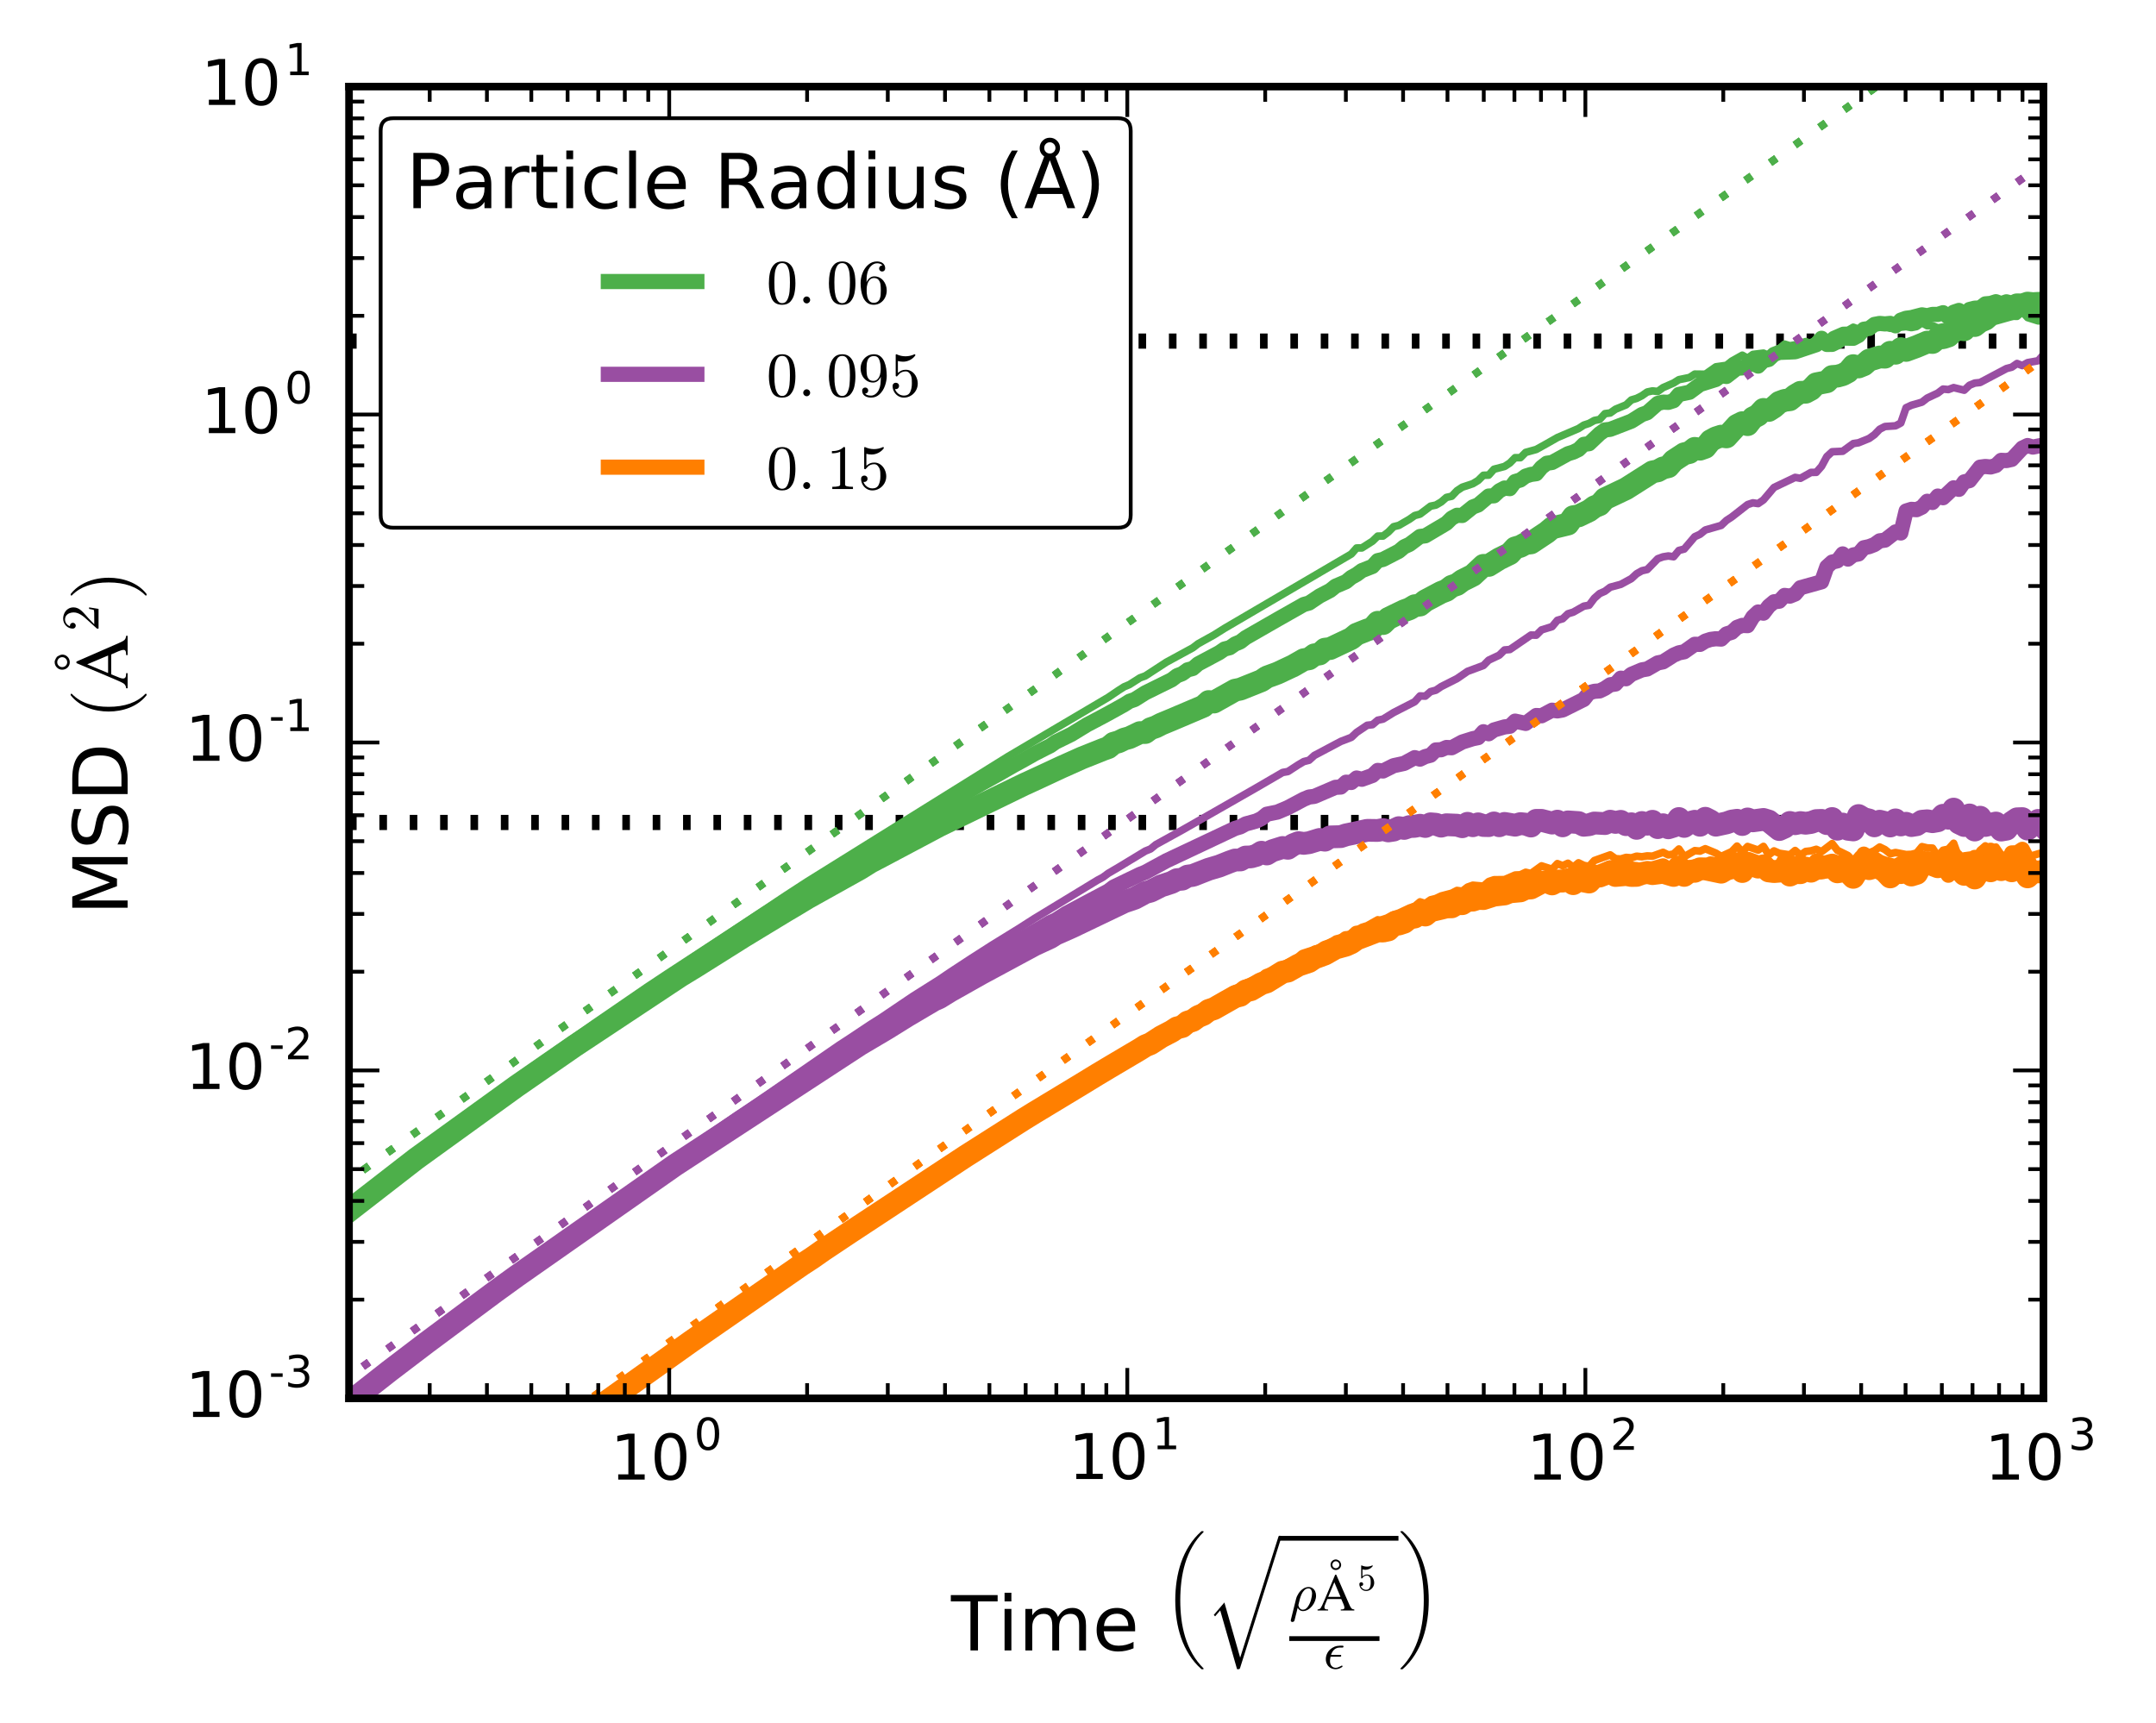 <?xml version="1.0" encoding="utf-8" standalone="no"?>
<!DOCTYPE svg PUBLIC "-//W3C//DTD SVG 1.1//EN"
  "http://www.w3.org/Graphics/SVG/1.1/DTD/svg11.dtd">
<!-- Created with matplotlib (http://matplotlib.org/) -->
<svg height="227pt" version="1.1" viewBox="0 0 284 227" width="284pt" xmlns="http://www.w3.org/2000/svg" xmlns:xlink="http://www.w3.org/1999/xlink">
 <defs>
  <style type="text/css">
*{stroke-linecap:butt;stroke-linejoin:round;stroke-miterlimit:100000;}
  </style>
 </defs>
 <g id="figure_1">
  <g id="patch_1">
   <path d="M 0 227.203 
L 284.123 227.203 
L 284.123 0 
L 0 0 
z
" style="fill:#ffffff;"/>
  </g>
  <g id="axes_1">
   <g id="patch_2">
    <path d="M 45.976 184.207 
L 269.176 184.207 
L 269.176 11.407 
L 45.976 11.407 
z
" style="fill:#ffffff;"/>
   </g>
   <g id="line2d_1">
    <path clip-path="url(#pcbaf88470f)" d="M 45.976 44.931 
L 269.176 44.931 
" style="fill:none;stroke:#000000;stroke-dasharray:1,3;stroke-dashoffset:0.0;stroke-width:2.0;"/>
   </g>
   <g id="line2d_2">
    <path clip-path="url(#pcbaf88470f)" d="M 45.976 108.341 
L 269.176 108.341 
" style="fill:none;stroke:#000000;stroke-dasharray:1,3;stroke-dashoffset:0.0;stroke-width:2.0;"/>
   </g>
   <g id="line2d_3">
    <path clip-path="url(#pcbaf88470f)" d="M -1 204.436 
L 4.701 197.904 
L 10.269 191.79 
L 16.523 185.254 
L 22.802 179.063 
L 29.78 172.58 
L 36.704 166.529 
L 44.383 160.215 
L 48.545 156.898 
L 61.087 147.364 
L 75.001 137.3 
L 91.701 125.834 
L 103.536 117.951 
L 104.926 117.048 
L 106.317 116.143 
L 132.765 99.664 
L 145.989 91.859 
L 147.381 90.916 
L 148.077 90.474 
L 148.773 90.181 
L 150.165 89.293 
L 150.861 89.041 
L 153.645 87.229 
L 157.124 85.336 
L 157.821 84.803 
L 159.908 83.644 
L 161.3 82.772 
L 178.004 72.982 
L 178.7 72.187 
L 179.396 72.178 
L 180.788 71.293 
L 181.484 70.62 
L 182.18 70.613 
L 182.876 70.087 
L 183.572 69.382 
L 184.268 69.209 
L 185.66 68.401 
L 186.355 67.913 
L 187.051 67.73 
L 188.443 66.677 
L 189.139 66.536 
L 189.835 66.128 
L 190.531 65.525 
L 191.227 65.37 
L 191.923 64.64 
L 192.619 64.18 
L 194.011 63.717 
L 194.707 63.293 
L 195.403 62.608 
L 196.099 62.589 
L 196.795 61.811 
L 198.187 61.447 
L 198.883 60.994 
L 199.579 60.288 
L 200.275 60.292 
L 200.971 59.594 
L 202.363 59.209 
L 203.755 58.434 
L 205.147 57.642 
L 207.931 56.452 
L 208.627 56.001 
L 209.323 55.772 
L 210.019 55.387 
L 210.715 55.253 
L 211.411 54.492 
L 212.106 54.401 
L 212.802 53.907 
L 214.194 53.335 
L 214.89 52.687 
L 215.586 52.479 
L 216.282 52.128 
L 216.978 51.639 
L 217.674 51.494 
L 218.37 51.567 
L 219.066 51.062 
L 220.458 50.452 
L 221.154 50.014 
L 222.546 49.728 
L 223.242 49.282 
L 224.634 49.298 
L 226.026 48.323 
L 227.418 48.125 
L 228.114 47.574 
L 229.506 46.791 
L 230.202 47.192 
L 230.898 46.687 
L 232.29 46.519 
L 232.986 46.831 
L 233.682 46.297 
L 234.378 45.907 
L 235.074 45.33 
L 235.77 45.549 
L 236.466 45.426 
L 237.857 44.997 
L 238.553 45.279 
L 239.249 44.651 
L 239.945 44.267 
L 240.641 44.7 
L 241.337 44.134 
L 242.729 43.531 
L 243.425 43.513 
L 244.121 43.108 
L 244.817 43.357 
L 245.513 42.961 
L 246.209 42.907 
L 246.905 43.072 
L 247.601 42.829 
L 248.993 43.251 
L 251.081 43.026 
L 251.777 43.158 
L 252.473 43.017 
L 253.169 42.52 
L 253.865 42.914 
L 254.561 42.899 
L 255.257 43.192 
L 255.953 43.072 
L 256.649 43.581 
L 257.345 42.749 
L 258.041 42.246 
L 258.737 42.234 
L 260.129 41.17 
L 260.825 41.424 
L 262.217 41.12 
L 262.913 40.658 
L 263.609 41.037 
L 264.304 41.636 
L 265.696 41.673 
L 266.392 41.075 
L 267.088 41.836 
L 268.48 42.272 
L 269.176 42.263 
L 269.176 42.263 
" style="fill:none;stroke:#4daf4a;stroke-linecap:square;"/>
   </g>
   <g id="line2d_4">
    <path clip-path="url(#pcbaf88470f)" d="M -1 189.087 
L 264.51 -1 
L 264.51 -1 
" style="fill:none;stroke:#4daf4a;stroke-dasharray:1,3;stroke-dashoffset:0.0;"/>
   </g>
   <g id="line2d_5">
    <path clip-path="url(#pcbaf88470f)" d="M -1 204.497 
L 4.701 197.975 
L 10.976 191.119 
L 17.239 184.635 
L 23.491 178.52 
L 30.452 172.125 
L 37.404 166.122 
L 43.677 160.974 
L 52.033 154.422 
L 68.042 142.605 
L 78.482 135.264 
L 85.438 130.485 
L 88.221 128.638 
L 100.054 120.899 
L 104.926 117.807 
L 106.317 116.934 
L 110.494 114.301 
L 111.887 113.477 
L 120.238 108.447 
L 121.63 107.645 
L 123.022 106.805 
L 123.717 106.511 
L 125.11 105.627 
L 127.894 104.025 
L 129.286 103.219 
L 131.374 102.059 
L 133.462 100.861 
L 134.854 100.1 
L 136.245 99.312 
L 137.638 98.596 
L 138.333 98.252 
L 139.029 97.767 
L 141.117 96.74 
L 143.205 95.464 
L 144.597 94.734 
L 145.989 93.988 
L 148.077 92.83 
L 148.773 92.386 
L 149.469 92.147 
L 150.861 91.268 
L 154.34 89.55 
L 155.037 89.017 
L 155.733 88.746 
L 156.429 88.243 
L 157.124 88.058 
L 157.821 87.459 
L 160.604 85.974 
L 161.3 85.497 
L 161.996 85.319 
L 162.692 84.836 
L 163.388 84.545 
L 164.084 84.002 
L 168.26 81.604 
L 171.74 79.631 
L 172.436 79.438 
L 173.828 78.508 
L 175.22 77.78 
L 175.916 77.221 
L 177.308 76.63 
L 178.004 76.057 
L 178.7 75.675 
L 179.396 75.164 
L 180.788 74.617 
L 181.484 73.854 
L 182.18 73.694 
L 184.268 72.614 
L 184.964 72.029 
L 185.66 71.715 
L 187.051 70.672 
L 187.747 70.583 
L 190.531 68.93 
L 191.227 68.251 
L 191.923 67.879 
L 192.619 67.903 
L 194.011 66.782 
L 194.707 66.522 
L 196.099 65.344 
L 196.795 65.312 
L 197.491 64.658 
L 198.187 64.288 
L 198.883 64.367 
L 199.579 63.434 
L 200.275 63.228 
L 200.971 62.717 
L 201.667 62.498 
L 202.363 62.401 
L 203.059 61.565 
L 203.755 61.026 
L 204.451 60.922 
L 206.539 59.775 
L 207.235 59.558 
L 207.931 59.222 
L 208.627 58.536 
L 209.323 58.448 
L 210.715 57.131 
L 211.411 56.635 
L 212.106 56.556 
L 214.89 55.483 
L 216.282 54.608 
L 216.978 54.365 
L 218.37 53.141 
L 219.066 52.971 
L 219.762 53.003 
L 220.458 52.782 
L 221.154 51.962 
L 222.546 51.673 
L 223.938 50.643 
L 226.026 49.991 
L 226.722 49.494 
L 227.418 49.592 
L 228.81 48.512 
L 229.506 48.463 
L 230.202 48.1 
L 230.898 47.887 
L 231.594 48.225 
L 232.29 47.519 
L 232.986 47.352 
L 233.682 46.693 
L 234.378 46.421 
L 235.77 46.369 
L 236.466 46.337 
L 239.249 45.41 
L 239.945 44.565 
L 240.641 45.372 
L 241.337 45.364 
L 242.033 45.019 
L 242.729 44.531 
L 244.121 44.563 
L 244.817 44.191 
L 245.513 43.371 
L 246.209 43.269 
L 246.905 42.738 
L 247.601 42.607 
L 248.297 42.67 
L 248.993 42.6 
L 249.689 42.918 
L 250.385 42.171 
L 251.081 41.924 
L 251.777 41.837 
L 253.169 41.475 
L 253.865 41.595 
L 254.561 41.415 
L 255.257 41.419 
L 255.953 41.195 
L 256.649 41.786 
L 257.345 41.127 
L 258.041 40.894 
L 258.737 41.585 
L 259.433 40.768 
L 260.129 40.594 
L 260.825 40.562 
L 261.521 40.03 
L 262.217 39.969 
L 262.913 39.746 
L 263.609 40.005 
L 264.304 39.758 
L 265.696 40.157 
L 266.392 40.292 
L 267.088 40.64 
L 268.48 40.832 
L 269.176 40.387 
L 269.176 40.387 
" style="fill:none;stroke:#4daf4a;stroke-linecap:square;stroke-width:2.0;"/>
   </g>
   <g id="line2d_6">
    <path clip-path="url(#pcbaf88470f)" d="M -1 189.087 
L 264.51 -1 
L 264.51 -1 
" style="fill:none;stroke:#4daf4a;stroke-dasharray:1,3;stroke-dashoffset:0.0;"/>
   </g>
   <g id="line2d_7">
    <path clip-path="url(#pcbaf88470f)" d="M -1 204.558 
L 4.701 198.052 
L 10.269 191.968 
L 16.523 185.469 
L 22.802 179.32 
L 29.04 173.549 
L 36.023 167.485 
L 40.903 163.428 
L 54.813 152.639 
L 68.042 143.081 
L 75.693 137.782 
L 89.616 128.557 
L 91.701 127.284 
L 97.966 123.349 
L 100.75 121.658 
L 103.536 119.969 
L 104.926 119.148 
L 106.317 118.303 
L 113.277 114.422 
L 114.67 113.552 
L 116.062 112.825 
L 123.717 108.762 
L 134.854 103.35 
L 136.942 102.391 
L 139.725 101.093 
L 142.509 99.847 
L 145.293 98.735 
L 145.989 98.485 
L 146.685 97.908 
L 147.381 97.709 
L 148.077 97.364 
L 148.773 97.172 
L 150.165 96.506 
L 150.861 96.496 
L 151.557 95.989 
L 152.253 95.748 
L 152.948 95.39 
L 154.34 94.812 
L 158.517 93.039 
L 159.212 92.414 
L 159.908 92.48 
L 162.692 90.917 
L 163.388 90.779 
L 166.172 89.665 
L 166.868 89.192 
L 168.26 88.682 
L 170.348 87.704 
L 171.74 86.905 
L 172.436 86.78 
L 173.132 86.262 
L 173.828 86.145 
L 174.524 85.517 
L 175.22 85.431 
L 178.004 84.113 
L 178.7 83.546 
L 180.092 82.993 
L 180.788 82.766 
L 181.484 81.97 
L 182.18 82.143 
L 182.876 81.467 
L 184.964 80.457 
L 185.66 80.204 
L 186.355 79.791 
L 187.051 79.704 
L 187.747 79.142 
L 189.835 78.035 
L 190.531 77.766 
L 191.227 77.234 
L 191.923 76.996 
L 192.619 76.48 
L 194.011 75.78 
L 195.403 74.475 
L 196.099 74.482 
L 197.491 73.617 
L 198.883 72.934 
L 199.579 72.174 
L 200.275 71.971 
L 200.971 71.593 
L 201.667 71.514 
L 203.755 70.129 
L 204.451 69.542 
L 206.539 69.035 
L 207.235 68.068 
L 207.931 67.956 
L 209.323 67.286 
L 210.019 66.77 
L 210.715 66.485 
L 211.411 65.694 
L 212.802 65.038 
L 214.194 64.374 
L 217.674 62.162 
L 218.37 62.023 
L 219.066 61.642 
L 219.762 61.479 
L 220.458 60.686 
L 221.85 59.774 
L 222.546 59.608 
L 223.242 59.063 
L 223.938 59.173 
L 224.634 58.926 
L 225.33 58.056 
L 226.026 57.679 
L 226.722 57.454 
L 227.418 57.553 
L 228.81 56.025 
L 229.506 55.678 
L 230.202 55.939 
L 230.898 55.051 
L 231.594 54.682 
L 232.29 53.933 
L 232.986 54.069 
L 233.682 53.624 
L 234.378 53 
L 235.074 52.743 
L 235.77 52.657 
L 236.466 52.093 
L 237.162 51.679 
L 237.857 51.668 
L 238.553 51.294 
L 239.249 50.559 
L 240.641 50.292 
L 241.337 49.598 
L 242.033 49.548 
L 242.729 49.357 
L 243.425 48.981 
L 244.121 48.166 
L 244.817 48.339 
L 245.513 48.058 
L 246.209 47.447 
L 247.601 47.022 
L 248.297 47.052 
L 248.993 46.405 
L 249.689 46.534 
L 250.385 45.927 
L 251.081 46.161 
L 252.473 45.651 
L 253.865 45.066 
L 254.561 45.115 
L 255.257 44.537 
L 255.953 44.489 
L 256.649 44.263 
L 257.345 43.634 
L 258.041 43.352 
L 258.737 43.44 
L 259.433 42.652 
L 260.129 42.884 
L 260.825 42.343 
L 261.521 42.051 
L 262.217 41.446 
L 265 40.664 
L 265.696 40.153 
L 266.392 40.164 
L 267.088 39.929 
L 267.784 40 
L 269.176 39.918 
L 269.176 39.918 
" style="fill:none;stroke:#4daf4a;stroke-linecap:square;stroke-width:3.0;"/>
   </g>
   <g id="line2d_8">
    <path clip-path="url(#pcbaf88470f)" d="M -1 189.087 
L 264.51 -1 
L 264.51 -1 
" style="fill:none;stroke:#4daf4a;stroke-dasharray:1,3;stroke-dashoffset:0.0;"/>
   </g>
   <g id="line2d_9">
    <path clip-path="url(#pcbaf88470f)" d="M 0.708 228.203 
L 6.77 221.335 
L 13.081 214.519 
L 19.348 208.106 
L 24.875 202.745 
L 32.546 195.737 
L 38.819 190.335 
L 45.07 185.185 
L 52.033 179.657 
L 68.732 167.077 
L 79.178 159.472 
L 82.657 157.008 
L 88.917 152.577 
L 110.494 137.702 
L 111.887 136.794 
L 114.67 134.941 
L 116.062 134.059 
L 120.238 131.239 
L 123.717 129.045 
L 125.11 128.097 
L 127.894 126.272 
L 130.677 124.489 
L 134.158 122.342 
L 136.245 121.007 
L 144.597 115.929 
L 145.293 115.556 
L 145.989 115.042 
L 147.381 114.225 
L 150.861 112.115 
L 151.557 111.834 
L 152.253 111.263 
L 155.733 109.343 
L 159.212 107.362 
L 165.476 103.782 
L 168.956 101.757 
L 169.652 101.636 
L 171.044 100.732 
L 171.74 100.323 
L 172.436 100.148 
L 173.132 99.516 
L 176.612 97.67 
L 178.004 97.135 
L 178.7 96.479 
L 180.092 95.541 
L 180.788 95.462 
L 181.484 94.875 
L 182.18 94.729 
L 183.572 93.868 
L 186.355 92.441 
L 187.051 91.676 
L 187.747 91.704 
L 188.443 91.108 
L 189.139 90.925 
L 189.835 90.451 
L 191.923 89.395 
L 193.315 88.439 
L 195.403 87.665 
L 196.099 86.962 
L 197.491 86.306 
L 198.187 85.62 
L 198.883 85.563 
L 201.667 83.656 
L 202.363 83.673 
L 203.059 82.978 
L 204.451 82.546 
L 205.147 81.712 
L 205.843 81.51 
L 206.539 80.852 
L 207.235 80.64 
L 208.627 79.85 
L 209.323 79.728 
L 210.019 78.805 
L 210.715 78.189 
L 211.411 77.885 
L 212.106 77.355 
L 213.498 76.979 
L 214.89 76.225 
L 215.586 75.582 
L 216.282 75.186 
L 216.978 75.027 
L 218.37 73.603 
L 219.066 73.352 
L 219.762 73.239 
L 220.458 73.339 
L 221.154 72.51 
L 221.85 72.331 
L 223.242 70.699 
L 223.938 70.38 
L 224.634 69.815 
L 226.722 69.215 
L 227.418 68.556 
L 228.114 68.1 
L 230.202 66.47 
L 230.898 66.241 
L 231.594 66.34 
L 232.29 65.855 
L 233.682 64.213 
L 236.466 62.888 
L 237.162 63.008 
L 238.553 62.231 
L 239.249 62.223 
L 239.945 61.432 
L 240.641 60.144 
L 241.337 59.51 
L 242.729 59.445 
L 244.121 58.433 
L 244.817 58.327 
L 246.209 57.761 
L 246.905 57.264 
L 247.601 56.542 
L 248.297 56.185 
L 249.689 56.094 
L 250.385 55.723 
L 251.081 53.709 
L 251.777 53.383 
L 253.169 52.978 
L 253.865 52.437 
L 255.257 51.783 
L 255.953 51.255 
L 256.649 51.318 
L 257.345 51.06 
L 258.737 51.403 
L 259.433 50.745 
L 260.129 50.461 
L 260.825 50.39 
L 264.304 48.551 
L 265 48.37 
L 265.696 47.883 
L 266.392 48.157 
L 267.088 47.77 
L 268.48 47.521 
L 269.176 46.72 
L 269.176 46.72 
" style="fill:none;stroke:#994ea2;stroke-linecap:square;"/>
   </g>
   <g id="line2d_10">
    <path clip-path="url(#pcbaf88470f)" d="M -1 214.951 
L 269.176 21.524 
L 269.176 21.524 
" style="fill:none;stroke:#994ea2;stroke-dasharray:1,3;stroke-dashoffset:0.0;"/>
   </g>
   <g id="line2d_11">
    <path clip-path="url(#pcbaf88470f)" d="M 0.739 228.203 
L 6.77 221.378 
L 13.081 214.577 
L 19.348 208.181 
L 25.57 202.191 
L 31.836 196.479 
L 38.819 190.465 
L 45.07 185.327 
L 54.813 177.699 
L 72.911 164.304 
L 77.783 160.864 
L 81.962 157.881 
L 97.272 147.36 
L 102.142 144.137 
L 103.536 143.168 
L 104.926 142.236 
L 107.016 140.878 
L 112.583 137.258 
L 116.759 134.577 
L 118.846 133.268 
L 120.238 132.401 
L 121.63 131.532 
L 125.805 128.94 
L 129.981 126.406 
L 138.333 121.532 
L 139.029 121.222 
L 140.421 120.339 
L 145.293 117.751 
L 145.989 117.387 
L 146.685 116.857 
L 150.165 115.182 
L 150.861 114.906 
L 153.645 113.392 
L 162.692 109.126 
L 163.388 108.92 
L 164.084 108.538 
L 165.476 108.158 
L 166.172 107.828 
L 166.868 107.258 
L 168.26 106.976 
L 169.652 106.388 
L 171.74 105.281 
L 172.436 104.992 
L 173.132 104.908 
L 175.916 103.716 
L 176.612 103.678 
L 177.308 103.042 
L 178.004 103.076 
L 178.7 102.489 
L 179.396 102.655 
L 180.788 102.15 
L 181.484 101.489 
L 182.18 101.563 
L 183.572 100.865 
L 184.964 100.563 
L 186.355 99.806 
L 187.051 100.001 
L 187.747 99.665 
L 188.443 99.485 
L 189.139 98.79 
L 189.835 98.764 
L 190.531 98.467 
L 191.227 98.499 
L 192.619 97.745 
L 194.011 97.308 
L 194.707 97.167 
L 195.403 96.391 
L 196.099 96.658 
L 196.795 96.158 
L 198.187 95.757 
L 198.883 95.674 
L 199.579 94.995 
L 200.971 95.296 
L 202.363 94.254 
L 203.059 94.293 
L 204.451 93.553 
L 205.147 93.648 
L 205.843 93.525 
L 208.627 92.136 
L 209.323 91.257 
L 210.019 91.069 
L 210.715 91.015 
L 211.411 90.675 
L 212.106 90.208 
L 212.802 90.106 
L 213.498 89.339 
L 214.194 89.412 
L 214.89 88.831 
L 216.282 88.245 
L 216.978 88.125 
L 218.37 87.325 
L 219.066 87.185 
L 220.458 86.302 
L 221.154 85.999 
L 221.85 85.861 
L 223.242 84.874 
L 223.938 84.885 
L 224.634 84.458 
L 225.33 84.232 
L 226.026 84.141 
L 226.722 84.188 
L 227.418 83.51 
L 228.114 83.293 
L 228.81 82.642 
L 229.506 82.385 
L 230.202 82.417 
L 230.898 81.265 
L 231.594 80.618 
L 232.29 80.773 
L 232.986 79.86 
L 233.682 79.277 
L 234.378 79.195 
L 235.074 78.436 
L 235.77 78.529 
L 236.466 78.248 
L 237.162 77.421 
L 239.945 76.644 
L 240.641 74.674 
L 241.337 74.045 
L 242.033 73.881 
L 242.729 72.969 
L 243.425 73.648 
L 244.121 73.103 
L 244.817 72.972 
L 245.513 72.156 
L 246.209 72.008 
L 246.905 71.74 
L 247.601 71.245 
L 248.297 71.153 
L 249.689 70.07 
L 250.385 70.211 
L 251.081 67.314 
L 251.777 67.098 
L 252.473 67.14 
L 253.169 66.808 
L 253.865 66.032 
L 254.561 66.191 
L 255.257 65.346 
L 255.953 65.566 
L 257.345 64.26 
L 258.041 64.461 
L 258.737 63.477 
L 259.433 63.312 
L 260.825 61.54 
L 261.521 61.45 
L 262.217 61.516 
L 262.913 61.316 
L 263.609 60.642 
L 264.304 60.671 
L 265 60.517 
L 266.392 59.021 
L 267.088 58.689 
L 267.784 58.896 
L 269.176 58.619 
L 269.176 58.619 
" style="fill:none;stroke:#994ea2;stroke-linecap:square;stroke-width:2.0;"/>
   </g>
   <g id="line2d_12">
    <path clip-path="url(#pcbaf88470f)" d="M -1 214.951 
L 269.176 21.524 
L 269.176 21.524 
" style="fill:none;stroke:#994ea2;stroke-dasharray:1,3;stroke-dashoffset:0.0;"/>
   </g>
   <g id="line2d_13">
    <path clip-path="url(#pcbaf88470f)" d="M 0.771 228.203 
L 6.77 221.428 
L 13.081 214.637 
L 19.348 208.251 
L 25.57 202.277 
L 30.452 197.812 
L 37.404 191.785 
L 45.07 185.494 
L 51.337 180.571 
L 56.215 176.857 
L 65.257 170.133 
L 68.042 168.115 
L 88.917 153.486 
L 113.277 137.575 
L 116.759 135.516 
L 119.542 133.787 
L 123.022 131.734 
L 123.717 131.428 
L 125.11 130.567 
L 129.286 128.214 
L 136.245 124.464 
L 138.333 123.498 
L 139.029 123.056 
L 141.117 122.134 
L 148.077 118.802 
L 149.469 118.33 
L 150.861 117.578 
L 151.557 117.393 
L 152.948 116.698 
L 154.34 116.244 
L 155.037 115.875 
L 155.733 115.813 
L 156.429 115.411 
L 157.124 115.316 
L 159.212 114.502 
L 160.604 114.089 
L 161.996 113.536 
L 162.692 113.29 
L 163.388 113.284 
L 164.084 112.9 
L 164.78 112.881 
L 165.476 112.686 
L 166.172 112.264 
L 166.868 112.497 
L 167.564 112.078 
L 168.956 111.641 
L 169.652 111.746 
L 170.348 111.278 
L 171.044 111.002 
L 171.74 111.1 
L 172.436 111.008 
L 173.828 110.578 
L 174.524 110.679 
L 175.22 110.246 
L 176.612 110.209 
L 177.308 109.978 
L 178.7 109.69 
L 180.092 109.378 
L 181.484 109.399 
L 182.18 109.275 
L 182.876 109.458 
L 183.572 109.353 
L 184.268 109.027 
L 184.964 109.13 
L 185.66 108.89 
L 186.355 108.857 
L 187.051 108.707 
L 187.747 108.875 
L 188.443 108.52 
L 189.139 108.579 
L 189.835 108.832 
L 190.531 108.643 
L 191.923 108.702 
L 192.619 108.909 
L 193.315 108.453 
L 194.011 108.776 
L 194.707 108.523 
L 195.403 108.745 
L 196.099 108.762 
L 196.795 108.407 
L 197.491 108.779 
L 198.187 108.468 
L 199.579 108.705 
L 200.275 108.494 
L 200.971 108.565 
L 201.667 108.817 
L 202.363 108.063 
L 203.059 108.067 
L 204.451 108.427 
L 205.147 108.17 
L 205.843 108.791 
L 206.539 108.265 
L 207.931 108.358 
L 208.627 108.715 
L 209.323 108.643 
L 210.019 108.414 
L 211.411 108.492 
L 212.106 108.176 
L 212.802 108.338 
L 213.498 108.195 
L 214.194 108.635 
L 214.89 108.514 
L 215.586 109.121 
L 216.282 108.35 
L 216.978 108.575 
L 217.674 108.188 
L 218.37 109.025 
L 219.066 108.643 
L 219.762 109.049 
L 220.458 108.832 
L 221.154 107.825 
L 221.85 108.865 
L 222.546 108.363 
L 223.242 108.183 
L 223.938 108.714 
L 224.634 107.792 
L 225.33 108.146 
L 226.026 108.704 
L 227.418 108.404 
L 228.114 108.156 
L 228.81 108.052 
L 229.506 108.616 
L 230.202 107.881 
L 230.898 108.133 
L 232.29 107.944 
L 232.986 108.159 
L 234.378 109.278 
L 235.074 108.963 
L 235.77 108.343 
L 236.466 108.509 
L 237.162 108.357 
L 237.857 108.447 
L 238.553 108.35 
L 239.249 108.096 
L 239.945 108.067 
L 240.641 108.495 
L 241.337 107.825 
L 242.033 109.234 
L 242.729 108.554 
L 243.425 109.24 
L 244.121 109.327 
L 244.817 107.432 
L 245.513 107.848 
L 246.209 108.02 
L 246.905 108.791 
L 247.601 108.179 
L 248.297 108.348 
L 248.993 108.811 
L 249.689 108.002 
L 250.385 108.673 
L 251.081 108.45 
L 251.777 108.754 
L 252.473 108.642 
L 253.169 108.181 
L 253.865 108.12 
L 254.561 108.244 
L 255.257 108.123 
L 255.953 107.397 
L 256.649 107.787 
L 257.345 106.584 
L 258.041 108.404 
L 258.737 108.746 
L 259.433 107.354 
L 260.129 109.342 
L 260.825 107.65 
L 261.521 108.741 
L 262.913 108.418 
L 263.609 109.346 
L 264.304 109.229 
L 265 108.332 
L 265.696 107.862 
L 266.392 107.835 
L 267.088 109.219 
L 268.48 108.07 
L 269.176 108.869 
L 269.176 108.869 
" style="fill:none;stroke:#994ea2;stroke-linecap:square;stroke-width:3.0;"/>
   </g>
   <g id="line2d_14">
    <path clip-path="url(#pcbaf88470f)" d="M -1 214.951 
L 269.176 21.524 
L 269.176 21.524 
" style="fill:none;stroke:#994ea2;stroke-dasharray:1,3;stroke-dashoffset:0.0;"/>
   </g>
   <g id="line2d_15">
    <path clip-path="url(#pcbaf88470f)" d="M 25.033 228.203 
L 32.546 221.336 
L 38.819 215.926 
L 45.07 210.769 
L 50.645 206.315 
L 65.257 195.165 
L 68.042 193.104 
L 77.783 186.005 
L 83.352 181.984 
L 89.616 177.551 
L 97.966 171.696 
L 100.75 169.798 
L 102.839 168.32 
L 104.926 166.884 
L 107.711 164.934 
L 112.583 161.67 
L 113.973 160.737 
L 120.238 156.548 
L 121.63 155.626 
L 123.022 154.697 
L 123.717 154.332 
L 125.11 153.336 
L 127.894 151.508 
L 129.286 150.6 
L 129.981 150.222 
L 132.069 148.786 
L 133.462 147.949 
L 134.158 147.567 
L 135.549 146.538 
L 136.942 145.746 
L 148.773 138.495 
L 149.469 138.15 
L 150.861 137.185 
L 151.557 136.877 
L 152.253 136.341 
L 166.172 128.613 
L 166.868 128.424 
L 168.956 127.126 
L 169.652 126.943 
L 170.348 126.459 
L 171.74 125.841 
L 172.436 125.625 
L 173.132 125.049 
L 173.828 124.867 
L 175.22 124.233 
L 175.916 123.715 
L 177.308 123.337 
L 179.396 122.162 
L 180.092 121.946 
L 181.484 121.165 
L 182.18 121.352 
L 183.572 120.495 
L 184.268 120.273 
L 185.66 119.618 
L 186.355 119.388 
L 187.051 118.804 
L 187.747 119.019 
L 188.443 118.529 
L 189.139 118.356 
L 189.835 118.028 
L 191.227 117.662 
L 191.923 117.302 
L 192.619 117.395 
L 193.315 116.856 
L 194.011 116.611 
L 195.403 116.735 
L 196.099 116.125 
L 196.795 115.891 
L 198.187 115.873 
L 199.579 115.27 
L 200.275 115.236 
L 200.971 114.906 
L 201.667 115.069 
L 203.059 114.062 
L 204.451 114.509 
L 205.147 113.764 
L 205.843 114.043 
L 206.539 113.718 
L 207.235 114.231 
L 207.931 113.661 
L 208.627 113.997 
L 209.323 114.128 
L 210.019 113.361 
L 212.106 112.615 
L 212.802 113.113 
L 213.498 113.156 
L 214.194 112.947 
L 214.89 113.005 
L 215.586 112.787 
L 216.282 112.862 
L 216.978 112.747 
L 217.674 112.782 
L 219.066 112.279 
L 219.762 112.621 
L 220.458 112.5 
L 221.154 111.84 
L 221.85 112.86 
L 223.242 112.055 
L 223.938 112.12 
L 224.634 111.804 
L 226.026 112.381 
L 226.722 112.818 
L 228.114 112.182 
L 228.81 111.458 
L 229.506 112.242 
L 230.202 111.509 
L 231.594 111.984 
L 232.29 111.496 
L 232.986 112.614 
L 233.682 112.091 
L 234.378 112.404 
L 235.77 112.612 
L 236.466 112.038 
L 237.162 112.641 
L 237.857 112.164 
L 238.553 112.086 
L 239.249 111.881 
L 239.945 112.193 
L 241.337 111.127 
L 242.033 112.015 
L 243.425 112.701 
L 244.121 113.424 
L 244.817 112.58 
L 245.513 112.214 
L 246.209 112.359 
L 246.905 112.066 
L 247.601 111.577 
L 248.297 111.917 
L 248.993 112.468 
L 249.689 112.302 
L 251.081 112.572 
L 251.777 112.544 
L 252.473 112.37 
L 253.169 111.53 
L 253.865 111.696 
L 254.561 111.723 
L 255.257 112.804 
L 255.953 112.004 
L 256.649 111.861 
L 257.345 111.084 
L 258.041 113.01 
L 258.737 112.752 
L 259.433 112.657 
L 260.129 113.206 
L 260.825 112.027 
L 261.521 111.428 
L 262.217 111.896 
L 262.913 111.586 
L 263.609 112.609 
L 265 112.853 
L 265.696 112.319 
L 266.392 111.967 
L 267.088 113.074 
L 267.784 112.689 
L 269.176 112.273 
L 269.176 112.273 
" style="fill:none;stroke:#ff7f00;stroke-linecap:square;"/>
   </g>
   <g id="line2d_16">
    <path clip-path="url(#pcbaf88470f)" d="M 16.399 228.203 
L 269.176 47.233 
L 269.176 47.233 
" style="fill:none;stroke:#ff7f00;stroke-dasharray:1,3;stroke-dashoffset:0.0;"/>
   </g>
   <g id="line2d_17">
    <path clip-path="url(#pcbaf88470f)" d="M 25.047 228.203 
L 33.237 220.749 
L 38.819 215.946 
L 45.766 210.223 
L 61.087 198.328 
L 74.308 188.57 
L 82.657 182.557 
L 85.438 180.622 
L 88.221 178.614 
L 115.366 160.041 
L 127.198 152.188 
L 132.069 149.068 
L 132.765 148.545 
L 133.462 148.217 
L 135.549 146.789 
L 139.029 144.705 
L 139.725 144.155 
L 142.509 142.519 
L 143.205 141.957 
L 144.597 141.272 
L 145.293 140.785 
L 145.989 140.436 
L 146.685 139.843 
L 154.34 135.506 
L 155.037 134.981 
L 155.733 134.692 
L 157.124 133.919 
L 157.821 133.571 
L 158.517 133.079 
L 159.908 132.43 
L 161.3 131.553 
L 161.996 131.236 
L 162.692 130.752 
L 163.388 130.502 
L 164.084 130.037 
L 166.172 129.192 
L 166.868 128.617 
L 168.26 128.136 
L 168.956 127.634 
L 170.348 127.048 
L 171.044 126.649 
L 171.74 126.071 
L 173.828 125.389 
L 174.524 124.93 
L 176.612 124.166 
L 177.308 123.649 
L 178.004 123.602 
L 178.7 122.936 
L 179.396 123.159 
L 180.092 122.643 
L 180.788 122.342 
L 181.484 121.856 
L 182.876 121.407 
L 183.572 121.022 
L 184.268 120.997 
L 184.964 120.78 
L 186.355 119.926 
L 187.051 120.071 
L 187.747 119.717 
L 188.443 119.533 
L 189.835 118.904 
L 190.531 118.735 
L 191.227 118.727 
L 194.011 117.868 
L 194.707 117.797 
L 195.403 117.229 
L 196.099 117.157 
L 196.795 116.936 
L 197.491 117.059 
L 198.187 116.694 
L 198.883 116.7 
L 199.579 115.97 
L 200.275 116.379 
L 201.667 116.236 
L 203.059 115.71 
L 204.451 115.918 
L 205.147 115.58 
L 206.539 115.579 
L 207.235 115.338 
L 207.931 114.873 
L 208.627 115.063 
L 209.323 115.032 
L 210.019 115.127 
L 210.715 114.961 
L 212.106 114.308 
L 213.498 114.488 
L 214.194 114.11 
L 214.89 114.479 
L 215.586 114.555 
L 216.282 114.756 
L 216.978 114.451 
L 217.674 114.459 
L 219.066 114.063 
L 219.762 114.477 
L 220.458 114.439 
L 221.154 114.007 
L 221.85 114.247 
L 222.546 114.321 
L 223.242 114.177 
L 223.938 114.529 
L 224.634 114.329 
L 225.33 113.805 
L 226.026 113.934 
L 226.722 114.323 
L 228.114 113.56 
L 228.81 113.391 
L 229.506 113.82 
L 230.202 114.547 
L 230.898 114.178 
L 231.594 113.982 
L 232.29 114.147 
L 232.986 114.76 
L 233.682 114.324 
L 234.378 114.529 
L 235.074 113.319 
L 235.77 113.754 
L 236.466 113.804 
L 237.162 113.567 
L 237.857 114.202 
L 238.553 114.412 
L 239.249 113.427 
L 239.945 113.666 
L 240.641 114.724 
L 241.337 113.978 
L 242.033 113.666 
L 242.729 113.62 
L 243.425 114.38 
L 244.817 114.233 
L 245.513 112.516 
L 246.209 112.984 
L 246.905 113.131 
L 247.601 113.577 
L 248.297 113.826 
L 249.689 114.16 
L 251.081 113.399 
L 251.777 114.325 
L 252.473 113.929 
L 253.169 113.038 
L 253.865 113.734 
L 254.561 113.974 
L 255.257 113.507 
L 255.953 114.299 
L 256.649 115.294 
L 258.041 113.693 
L 258.737 113.444 
L 259.433 113.542 
L 260.129 112.946 
L 260.825 113.322 
L 261.521 112.303 
L 262.217 112.005 
L 262.913 113.277 
L 264.304 113.924 
L 265 112.356 
L 265.696 112.347 
L 266.392 111.884 
L 267.784 114.583 
L 268.48 114.862 
L 269.176 114.184 
L 269.176 114.184 
" style="fill:none;stroke:#ff7f00;stroke-linecap:square;stroke-width:2.0;"/>
   </g>
   <g id="line2d_18">
    <path clip-path="url(#pcbaf88470f)" d="M 16.399 228.203 
L 269.176 47.233 
L 269.176 47.233 
" style="fill:none;stroke:#ff7f00;stroke-dasharray:1,3;stroke-dashoffset:0.0;"/>
   </g>
   <g id="line2d_19">
    <path clip-path="url(#pcbaf88470f)" d="M 25.068 228.203 
L 32.546 221.376 
L 38.121 216.569 
L 43.677 211.959 
L 53.43 204.202 
L 59.681 199.435 
L 68.042 193.204 
L 75.693 187.633 
L 91.006 176.732 
L 105.622 166.6 
L 107.016 165.689 
L 108.407 164.713 
L 111.887 162.39 
L 127.198 152.306 
L 134.854 147.439 
L 136.245 146.58 
L 142.509 142.795 
L 144.597 141.519 
L 145.989 140.686 
L 150.165 138.214 
L 150.861 137.772 
L 151.557 137.488 
L 152.948 136.585 
L 154.34 135.858 
L 155.037 135.403 
L 155.733 135.229 
L 156.429 134.646 
L 157.124 134.423 
L 157.821 133.918 
L 158.517 133.628 
L 159.212 133.103 
L 159.908 132.873 
L 162.692 131.293 
L 163.388 131.115 
L 164.084 130.547 
L 164.78 130.375 
L 166.172 129.565 
L 166.868 129.346 
L 168.956 128.055 
L 169.652 127.922 
L 171.044 127.133 
L 172.436 126.663 
L 173.132 126.195 
L 174.524 125.682 
L 175.916 124.891 
L 177.308 124.507 
L 178.004 124.189 
L 178.7 123.691 
L 181.484 122.626 
L 182.18 122.648 
L 182.876 122.501 
L 183.572 121.817 
L 184.268 121.723 
L 184.964 121.494 
L 185.66 120.937 
L 186.355 120.802 
L 187.051 120.355 
L 187.747 120.54 
L 188.443 119.973 
L 189.835 119.649 
L 190.531 119.472 
L 191.227 119.458 
L 191.923 119.045 
L 192.619 119.044 
L 193.315 118.592 
L 194.011 118.576 
L 194.707 118.35 
L 195.403 118.374 
L 196.795 117.922 
L 198.187 117.765 
L 198.883 117.484 
L 200.275 117.358 
L 200.971 117.02 
L 201.667 116.972 
L 203.059 116.23 
L 203.755 116.147 
L 204.451 116.442 
L 205.147 116.077 
L 205.843 116.069 
L 206.539 115.882 
L 207.235 116.409 
L 207.931 115.922 
L 209.323 116.193 
L 210.019 115.448 
L 210.715 115.406 
L 212.106 114.872 
L 212.802 115.33 
L 214.194 115.205 
L 214.89 115.331 
L 215.586 115.314 
L 216.282 115.064 
L 216.978 114.933 
L 217.674 115.086 
L 219.066 114.909 
L 220.458 115.323 
L 221.154 114.205 
L 221.85 115.318 
L 222.546 114.799 
L 223.242 114.781 
L 223.938 114.446 
L 224.634 114.46 
L 226.722 114.895 
L 227.418 114.487 
L 228.114 114.312 
L 228.81 113.764 
L 229.506 114.808 
L 230.202 113.712 
L 231.594 114.226 
L 232.29 114.055 
L 232.986 114.731 
L 233.682 114.816 
L 234.378 114.761 
L 235.074 114.361 
L 235.77 115.279 
L 236.466 114.951 
L 237.162 114.963 
L 237.857 114.354 
L 238.553 114.766 
L 239.249 114.379 
L 239.945 114.351 
L 241.337 113.958 
L 242.033 114.85 
L 242.729 114.73 
L 243.425 114.855 
L 244.121 115.573 
L 244.817 114.455 
L 245.513 114.159 
L 246.209 114.434 
L 246.905 114.236 
L 247.601 114.323 
L 248.297 114.781 
L 248.993 115.518 
L 249.689 114.897 
L 250.385 114.953 
L 251.081 114.814 
L 251.777 115.268 
L 252.473 115.054 
L 253.169 113.75 
L 253.865 113.632 
L 255.257 114.179 
L 255.953 113.463 
L 256.649 113.747 
L 257.345 113.23 
L 258.041 114.376 
L 258.737 115.18 
L 259.433 115.105 
L 260.129 115.659 
L 260.825 114.562 
L 261.521 114.061 
L 262.217 114.715 
L 262.913 113.76 
L 263.609 114.561 
L 264.304 114.336 
L 265 114.713 
L 265.696 113.792 
L 266.392 114.372 
L 267.088 115.513 
L 267.784 114.864 
L 269.176 114.856 
L 269.176 114.856 
" style="fill:none;stroke:#ff7f00;stroke-linecap:square;stroke-width:3.0;"/>
   </g>
   <g id="line2d_20">
    <path clip-path="url(#pcbaf88470f)" d="M 16.399 228.203 
L 269.176 47.233 
L 269.176 47.233 
" style="fill:none;stroke:#ff7f00;stroke-dasharray:1,3;stroke-dashoffset:0.0;"/>
   </g>
   <g id="patch_3">
    <path d="M 45.976 184.207 
L 45.976 11.407 
" style="fill:none;stroke:#000000;stroke-linecap:square;stroke-linejoin:miter;"/>
   </g>
   <g id="patch_4">
    <path d="M 45.976 184.207 
L 269.176 184.207 
" style="fill:none;stroke:#000000;stroke-linecap:square;stroke-linejoin:miter;"/>
   </g>
   <g id="patch_5">
    <path d="M 269.176 184.207 
L 269.176 11.407 
" style="fill:none;stroke:#000000;stroke-linecap:square;stroke-linejoin:miter;"/>
   </g>
   <g id="patch_6">
    <path d="M 45.976 11.407 
L 269.176 11.407 
" style="fill:none;stroke:#000000;stroke-linecap:square;stroke-linejoin:miter;"/>
   </g>
   <g id="matplotlib.axis_1">
    <g id="xtick_1">
     <g id="line2d_21">
      <defs>
       <path d="M 0 0 
L 0 -4 
" id="m044ba8ec6c" style="stroke:#000000;stroke-width:0.5;"/>
      </defs>
      <g>
       <use style="stroke:#000000;stroke-width:0.5;" x="88.153" xlink:href="#m044ba8ec6c" y="184.207"/>
      </g>
     </g>
     <g id="line2d_22">
      <defs>
       <path d="M 0 0 
L 0 4 
" id="md8ab959618" style="stroke:#000000;stroke-width:0.5;"/>
      </defs>
      <g>
       <use style="stroke:#000000;stroke-width:0.5;" x="88.153" xlink:href="#md8ab959618" y="11.407"/>
      </g>
     </g>
     <g id="text_1">
      <!-- $\mathdefault{10^{0}}$ -->
      <defs>
       <path d="M 31.781 66.406 
Q 24.172 66.406 20.328 58.906 
Q 16.5 51.422 16.5 36.375 
Q 16.5 21.391 20.328 13.891 
Q 24.172 6.391 31.781 6.391 
Q 39.453 6.391 43.281 13.891 
Q 47.125 21.391 47.125 36.375 
Q 47.125 51.422 43.281 58.906 
Q 39.453 66.406 31.781 66.406 
M 31.781 74.219 
Q 44.047 74.219 50.516 64.516 
Q 56.984 54.828 56.984 36.375 
Q 56.984 17.969 50.516 8.266 
Q 44.047 -1.422 31.781 -1.422 
Q 19.531 -1.422 13.062 8.266 
Q 6.594 17.969 6.594 36.375 
Q 6.594 54.828 13.062 64.516 
Q 19.531 74.219 31.781 74.219 
" id="BitstreamVeraSans-Roman-30"/>
       <path d="M 12.406 8.297 
L 28.516 8.297 
L 28.516 63.922 
L 10.984 60.406 
L 10.984 69.391 
L 28.422 72.906 
L 38.281 72.906 
L 38.281 8.297 
L 54.391 8.297 
L 54.391 0 
L 12.406 0 
z
" id="BitstreamVeraSans-Roman-31"/>
      </defs>
      <g transform="translate(80.406 194.971)scale(0.083 -0.083)">
       <use transform="translate(0.0 0.797)" xlink:href="#BitstreamVeraSans-Roman-31"/>
       <use transform="translate(63.623 0.797)" xlink:href="#BitstreamVeraSans-Roman-30"/>
       <use transform="translate(132.759 48.047)scale(0.7)" xlink:href="#BitstreamVeraSans-Roman-30"/>
      </g>
     </g>
    </g>
    <g id="xtick_2">
     <g id="line2d_23">
      <g>
       <use style="stroke:#000000;stroke-width:0.5;" x="148.494" xlink:href="#m044ba8ec6c" y="184.207"/>
      </g>
     </g>
     <g id="line2d_24">
      <g>
       <use style="stroke:#000000;stroke-width:0.5;" x="148.494" xlink:href="#md8ab959618" y="11.407"/>
      </g>
     </g>
     <g id="text_2">
      <!-- $\mathdefault{10^{1}}$ -->
      <g transform="translate(140.747 194.888)scale(0.083 -0.083)">
       <use transform="translate(0.0 0.716)" xlink:href="#BitstreamVeraSans-Roman-31"/>
       <use transform="translate(63.623 0.716)" xlink:href="#BitstreamVeraSans-Roman-30"/>
       <use transform="translate(132.759 47.966)scale(0.7)" xlink:href="#BitstreamVeraSans-Roman-31"/>
      </g>
     </g>
    </g>
    <g id="xtick_3">
     <g id="line2d_25">
      <g>
       <use style="stroke:#000000;stroke-width:0.5;" x="208.835" xlink:href="#m044ba8ec6c" y="184.207"/>
      </g>
     </g>
     <g id="line2d_26">
      <g>
       <use style="stroke:#000000;stroke-width:0.5;" x="208.835" xlink:href="#md8ab959618" y="11.407"/>
      </g>
     </g>
     <g id="text_3">
      <!-- $\mathdefault{10^{2}}$ -->
      <defs>
       <path d="M 19.188 8.297 
L 53.609 8.297 
L 53.609 0 
L 7.328 0 
L 7.328 8.297 
Q 12.938 14.109 22.625 23.891 
Q 32.328 33.688 34.812 36.531 
Q 39.547 41.844 41.422 45.531 
Q 43.312 49.219 43.312 52.781 
Q 43.312 58.594 39.234 62.25 
Q 35.156 65.922 28.609 65.922 
Q 23.969 65.922 18.812 64.312 
Q 13.672 62.703 7.812 59.422 
L 7.812 69.391 
Q 13.766 71.781 18.938 73 
Q 24.125 74.219 28.422 74.219 
Q 39.75 74.219 46.484 68.547 
Q 53.219 62.891 53.219 53.422 
Q 53.219 48.922 51.531 44.891 
Q 49.859 40.875 45.406 35.406 
Q 44.188 33.984 37.641 27.219 
Q 31.109 20.453 19.188 8.297 
" id="BitstreamVeraSans-Roman-32"/>
      </defs>
      <g transform="translate(201.088 194.971)scale(0.083 -0.083)">
       <use transform="translate(0.0 0.797)" xlink:href="#BitstreamVeraSans-Roman-31"/>
       <use transform="translate(63.623 0.797)" xlink:href="#BitstreamVeraSans-Roman-30"/>
       <use transform="translate(132.759 48.047)scale(0.7)" xlink:href="#BitstreamVeraSans-Roman-32"/>
      </g>
     </g>
    </g>
    <g id="xtick_4">
     <g id="line2d_27">
      <g>
       <use style="stroke:#000000;stroke-width:0.5;" x="269.176" xlink:href="#m044ba8ec6c" y="184.207"/>
      </g>
     </g>
     <g id="line2d_28">
      <g>
       <use style="stroke:#000000;stroke-width:0.5;" x="269.176" xlink:href="#md8ab959618" y="11.407"/>
      </g>
     </g>
     <g id="text_4">
      <!-- $\mathdefault{10^{3}}$ -->
      <defs>
       <path d="M 40.578 39.312 
Q 47.656 37.797 51.625 33 
Q 55.609 28.219 55.609 21.188 
Q 55.609 10.406 48.188 4.484 
Q 40.766 -1.422 27.094 -1.422 
Q 22.516 -1.422 17.656 -0.516 
Q 12.797 0.391 7.625 2.203 
L 7.625 11.719 
Q 11.719 9.328 16.594 8.109 
Q 21.484 6.891 26.812 6.891 
Q 36.078 6.891 40.938 10.547 
Q 45.797 14.203 45.797 21.188 
Q 45.797 27.641 41.281 31.266 
Q 36.766 34.906 28.719 34.906 
L 20.219 34.906 
L 20.219 43.016 
L 29.109 43.016 
Q 36.375 43.016 40.234 45.922 
Q 44.094 48.828 44.094 54.297 
Q 44.094 59.906 40.109 62.906 
Q 36.141 65.922 28.719 65.922 
Q 24.656 65.922 20.016 65.031 
Q 15.375 64.156 9.812 62.312 
L 9.812 71.094 
Q 15.438 72.656 20.344 73.438 
Q 25.25 74.219 29.594 74.219 
Q 40.828 74.219 47.359 69.109 
Q 53.906 64.016 53.906 55.328 
Q 53.906 49.266 50.438 45.094 
Q 46.969 40.922 40.578 39.312 
" id="BitstreamVeraSans-Roman-33"/>
      </defs>
      <g transform="translate(261.429 194.971)scale(0.083 -0.083)">
       <use transform="translate(0.0 0.797)" xlink:href="#BitstreamVeraSans-Roman-31"/>
       <use transform="translate(63.623 0.797)" xlink:href="#BitstreamVeraSans-Roman-30"/>
       <use transform="translate(132.759 48.047)scale(0.7)" xlink:href="#BitstreamVeraSans-Roman-33"/>
      </g>
     </g>
    </g>
    <g id="xtick_5">
     <g id="line2d_29">
      <defs>
       <path d="M 0 0 
L 0 -2 
" id="m5428fbf5a1" style="stroke:#000000;stroke-width:0.5;"/>
      </defs>
      <g>
       <use style="stroke:#000000;stroke-width:0.5;" x="45.976" xlink:href="#m5428fbf5a1" y="184.207"/>
      </g>
     </g>
     <g id="line2d_30">
      <defs>
       <path d="M 0 0 
L 0 2 
" id="m868d12b1fc" style="stroke:#000000;stroke-width:0.5;"/>
      </defs>
      <g>
       <use style="stroke:#000000;stroke-width:0.5;" x="45.976" xlink:href="#m868d12b1fc" y="11.407"/>
      </g>
     </g>
    </g>
    <g id="xtick_6">
     <g id="line2d_31">
      <g>
       <use style="stroke:#000000;stroke-width:0.5;" x="56.602" xlink:href="#m5428fbf5a1" y="184.207"/>
      </g>
     </g>
     <g id="line2d_32">
      <g>
       <use style="stroke:#000000;stroke-width:0.5;" x="56.602" xlink:href="#m868d12b1fc" y="11.407"/>
      </g>
     </g>
    </g>
    <g id="xtick_7">
     <g id="line2d_33">
      <g>
       <use style="stroke:#000000;stroke-width:0.5;" x="64.141" xlink:href="#m5428fbf5a1" y="184.207"/>
      </g>
     </g>
     <g id="line2d_34">
      <g>
       <use style="stroke:#000000;stroke-width:0.5;" x="64.141" xlink:href="#m868d12b1fc" y="11.407"/>
      </g>
     </g>
    </g>
    <g id="xtick_8">
     <g id="line2d_35">
      <g>
       <use style="stroke:#000000;stroke-width:0.5;" x="69.988" xlink:href="#m5428fbf5a1" y="184.207"/>
      </g>
     </g>
     <g id="line2d_36">
      <g>
       <use style="stroke:#000000;stroke-width:0.5;" x="69.988" xlink:href="#m868d12b1fc" y="11.407"/>
      </g>
     </g>
    </g>
    <g id="xtick_9">
     <g id="line2d_37">
      <g>
       <use style="stroke:#000000;stroke-width:0.5;" x="74.766" xlink:href="#m5428fbf5a1" y="184.207"/>
      </g>
     </g>
     <g id="line2d_38">
      <g>
       <use style="stroke:#000000;stroke-width:0.5;" x="74.766" xlink:href="#m868d12b1fc" y="11.407"/>
      </g>
     </g>
    </g>
    <g id="xtick_10">
     <g id="line2d_39">
      <g>
       <use style="stroke:#000000;stroke-width:0.5;" x="78.806" xlink:href="#m5428fbf5a1" y="184.207"/>
      </g>
     </g>
     <g id="line2d_40">
      <g>
       <use style="stroke:#000000;stroke-width:0.5;" x="78.806" xlink:href="#m868d12b1fc" y="11.407"/>
      </g>
     </g>
    </g>
    <g id="xtick_11">
     <g id="line2d_41">
      <g>
       <use style="stroke:#000000;stroke-width:0.5;" x="82.305" xlink:href="#m5428fbf5a1" y="184.207"/>
      </g>
     </g>
     <g id="line2d_42">
      <g>
       <use style="stroke:#000000;stroke-width:0.5;" x="82.305" xlink:href="#m868d12b1fc" y="11.407"/>
      </g>
     </g>
    </g>
    <g id="xtick_12">
     <g id="line2d_43">
      <g>
       <use style="stroke:#000000;stroke-width:0.5;" x="85.392" xlink:href="#m5428fbf5a1" y="184.207"/>
      </g>
     </g>
     <g id="line2d_44">
      <g>
       <use style="stroke:#000000;stroke-width:0.5;" x="85.392" xlink:href="#m868d12b1fc" y="11.407"/>
      </g>
     </g>
    </g>
    <g id="xtick_13">
     <g id="line2d_45">
      <g>
       <use style="stroke:#000000;stroke-width:0.5;" x="106.317" xlink:href="#m5428fbf5a1" y="184.207"/>
      </g>
     </g>
     <g id="line2d_46">
      <g>
       <use style="stroke:#000000;stroke-width:0.5;" x="106.317" xlink:href="#m868d12b1fc" y="11.407"/>
      </g>
     </g>
    </g>
    <g id="xtick_14">
     <g id="line2d_47">
      <g>
       <use style="stroke:#000000;stroke-width:0.5;" x="116.943" xlink:href="#m5428fbf5a1" y="184.207"/>
      </g>
     </g>
     <g id="line2d_48">
      <g>
       <use style="stroke:#000000;stroke-width:0.5;" x="116.943" xlink:href="#m868d12b1fc" y="11.407"/>
      </g>
     </g>
    </g>
    <g id="xtick_15">
     <g id="line2d_49">
      <g>
       <use style="stroke:#000000;stroke-width:0.5;" x="124.482" xlink:href="#m5428fbf5a1" y="184.207"/>
      </g>
     </g>
     <g id="line2d_50">
      <g>
       <use style="stroke:#000000;stroke-width:0.5;" x="124.482" xlink:href="#m868d12b1fc" y="11.407"/>
      </g>
     </g>
    </g>
    <g id="xtick_16">
     <g id="line2d_51">
      <g>
       <use style="stroke:#000000;stroke-width:0.5;" x="130.33" xlink:href="#m5428fbf5a1" y="184.207"/>
      </g>
     </g>
     <g id="line2d_52">
      <g>
       <use style="stroke:#000000;stroke-width:0.5;" x="130.33" xlink:href="#m868d12b1fc" y="11.407"/>
      </g>
     </g>
    </g>
    <g id="xtick_17">
     <g id="line2d_53">
      <g>
       <use style="stroke:#000000;stroke-width:0.5;" x="135.107" xlink:href="#m5428fbf5a1" y="184.207"/>
      </g>
     </g>
     <g id="line2d_54">
      <g>
       <use style="stroke:#000000;stroke-width:0.5;" x="135.107" xlink:href="#m868d12b1fc" y="11.407"/>
      </g>
     </g>
    </g>
    <g id="xtick_18">
     <g id="line2d_55">
      <g>
       <use style="stroke:#000000;stroke-width:0.5;" x="139.147" xlink:href="#m5428fbf5a1" y="184.207"/>
      </g>
     </g>
     <g id="line2d_56">
      <g>
       <use style="stroke:#000000;stroke-width:0.5;" x="139.147" xlink:href="#m868d12b1fc" y="11.407"/>
      </g>
     </g>
    </g>
    <g id="xtick_19">
     <g id="line2d_57">
      <g>
       <use style="stroke:#000000;stroke-width:0.5;" x="142.646" xlink:href="#m5428fbf5a1" y="184.207"/>
      </g>
     </g>
     <g id="line2d_58">
      <g>
       <use style="stroke:#000000;stroke-width:0.5;" x="142.646" xlink:href="#m868d12b1fc" y="11.407"/>
      </g>
     </g>
    </g>
    <g id="xtick_20">
     <g id="line2d_59">
      <g>
       <use style="stroke:#000000;stroke-width:0.5;" x="145.733" xlink:href="#m5428fbf5a1" y="184.207"/>
      </g>
     </g>
     <g id="line2d_60">
      <g>
       <use style="stroke:#000000;stroke-width:0.5;" x="145.733" xlink:href="#m868d12b1fc" y="11.407"/>
      </g>
     </g>
    </g>
    <g id="xtick_21">
     <g id="line2d_61">
      <g>
       <use style="stroke:#000000;stroke-width:0.5;" x="166.659" xlink:href="#m5428fbf5a1" y="184.207"/>
      </g>
     </g>
     <g id="line2d_62">
      <g>
       <use style="stroke:#000000;stroke-width:0.5;" x="166.659" xlink:href="#m868d12b1fc" y="11.407"/>
      </g>
     </g>
    </g>
    <g id="xtick_22">
     <g id="line2d_63">
      <g>
       <use style="stroke:#000000;stroke-width:0.5;" x="177.284" xlink:href="#m5428fbf5a1" y="184.207"/>
      </g>
     </g>
     <g id="line2d_64">
      <g>
       <use style="stroke:#000000;stroke-width:0.5;" x="177.284" xlink:href="#m868d12b1fc" y="11.407"/>
      </g>
     </g>
    </g>
    <g id="xtick_23">
     <g id="line2d_65">
      <g>
       <use style="stroke:#000000;stroke-width:0.5;" x="184.823" xlink:href="#m5428fbf5a1" y="184.207"/>
      </g>
     </g>
     <g id="line2d_66">
      <g>
       <use style="stroke:#000000;stroke-width:0.5;" x="184.823" xlink:href="#m868d12b1fc" y="11.407"/>
      </g>
     </g>
    </g>
    <g id="xtick_24">
     <g id="line2d_67">
      <g>
       <use style="stroke:#000000;stroke-width:0.5;" x="190.671" xlink:href="#m5428fbf5a1" y="184.207"/>
      </g>
     </g>
     <g id="line2d_68">
      <g>
       <use style="stroke:#000000;stroke-width:0.5;" x="190.671" xlink:href="#m868d12b1fc" y="11.407"/>
      </g>
     </g>
    </g>
    <g id="xtick_25">
     <g id="line2d_69">
      <g>
       <use style="stroke:#000000;stroke-width:0.5;" x="195.449" xlink:href="#m5428fbf5a1" y="184.207"/>
      </g>
     </g>
     <g id="line2d_70">
      <g>
       <use style="stroke:#000000;stroke-width:0.5;" x="195.449" xlink:href="#m868d12b1fc" y="11.407"/>
      </g>
     </g>
    </g>
    <g id="xtick_26">
     <g id="line2d_71">
      <g>
       <use style="stroke:#000000;stroke-width:0.5;" x="199.488" xlink:href="#m5428fbf5a1" y="184.207"/>
      </g>
     </g>
     <g id="line2d_72">
      <g>
       <use style="stroke:#000000;stroke-width:0.5;" x="199.488" xlink:href="#m868d12b1fc" y="11.407"/>
      </g>
     </g>
    </g>
    <g id="xtick_27">
     <g id="line2d_73">
      <g>
       <use style="stroke:#000000;stroke-width:0.5;" x="202.988" xlink:href="#m5428fbf5a1" y="184.207"/>
      </g>
     </g>
     <g id="line2d_74">
      <g>
       <use style="stroke:#000000;stroke-width:0.5;" x="202.988" xlink:href="#m868d12b1fc" y="11.407"/>
      </g>
     </g>
    </g>
    <g id="xtick_28">
     <g id="line2d_75">
      <g>
       <use style="stroke:#000000;stroke-width:0.5;" x="206.074" xlink:href="#m5428fbf5a1" y="184.207"/>
      </g>
     </g>
     <g id="line2d_76">
      <g>
       <use style="stroke:#000000;stroke-width:0.5;" x="206.074" xlink:href="#m868d12b1fc" y="11.407"/>
      </g>
     </g>
    </g>
    <g id="xtick_29">
     <g id="line2d_77">
      <g>
       <use style="stroke:#000000;stroke-width:0.5;" x="227" xlink:href="#m5428fbf5a1" y="184.207"/>
      </g>
     </g>
     <g id="line2d_78">
      <g>
       <use style="stroke:#000000;stroke-width:0.5;" x="227" xlink:href="#m868d12b1fc" y="11.407"/>
      </g>
     </g>
    </g>
    <g id="xtick_30">
     <g id="line2d_79">
      <g>
       <use style="stroke:#000000;stroke-width:0.5;" x="237.625" xlink:href="#m5428fbf5a1" y="184.207"/>
      </g>
     </g>
     <g id="line2d_80">
      <g>
       <use style="stroke:#000000;stroke-width:0.5;" x="237.625" xlink:href="#m868d12b1fc" y="11.407"/>
      </g>
     </g>
    </g>
    <g id="xtick_31">
     <g id="line2d_81">
      <g>
       <use style="stroke:#000000;stroke-width:0.5;" x="245.164" xlink:href="#m5428fbf5a1" y="184.207"/>
      </g>
     </g>
     <g id="line2d_82">
      <g>
       <use style="stroke:#000000;stroke-width:0.5;" x="245.164" xlink:href="#m868d12b1fc" y="11.407"/>
      </g>
     </g>
    </g>
    <g id="xtick_32">
     <g id="line2d_83">
      <g>
       <use style="stroke:#000000;stroke-width:0.5;" x="251.012" xlink:href="#m5428fbf5a1" y="184.207"/>
      </g>
     </g>
     <g id="line2d_84">
      <g>
       <use style="stroke:#000000;stroke-width:0.5;" x="251.012" xlink:href="#m868d12b1fc" y="11.407"/>
      </g>
     </g>
    </g>
    <g id="xtick_33">
     <g id="line2d_85">
      <g>
       <use style="stroke:#000000;stroke-width:0.5;" x="255.79" xlink:href="#m5428fbf5a1" y="184.207"/>
      </g>
     </g>
     <g id="line2d_86">
      <g>
       <use style="stroke:#000000;stroke-width:0.5;" x="255.79" xlink:href="#m868d12b1fc" y="11.407"/>
      </g>
     </g>
    </g>
    <g id="xtick_34">
     <g id="line2d_87">
      <g>
       <use style="stroke:#000000;stroke-width:0.5;" x="259.829" xlink:href="#m5428fbf5a1" y="184.207"/>
      </g>
     </g>
     <g id="line2d_88">
      <g>
       <use style="stroke:#000000;stroke-width:0.5;" x="259.829" xlink:href="#m868d12b1fc" y="11.407"/>
      </g>
     </g>
    </g>
    <g id="xtick_35">
     <g id="line2d_89">
      <g>
       <use style="stroke:#000000;stroke-width:0.5;" x="263.329" xlink:href="#m5428fbf5a1" y="184.207"/>
      </g>
     </g>
     <g id="line2d_90">
      <g>
       <use style="stroke:#000000;stroke-width:0.5;" x="263.329" xlink:href="#m868d12b1fc" y="11.407"/>
      </g>
     </g>
    </g>
    <g id="xtick_36">
     <g id="line2d_91">
      <g>
       <use style="stroke:#000000;stroke-width:0.5;" x="266.415" xlink:href="#m5428fbf5a1" y="184.207"/>
      </g>
     </g>
     <g id="line2d_92">
      <g>
       <use style="stroke:#000000;stroke-width:0.5;" x="266.415" xlink:href="#m868d12b1fc" y="11.407"/>
      </g>
     </g>
    </g>
    <g id="text_5">
     <!-- Time $\left(\sqrt{\frac{\rho \mathrm{\AA}^5}{\epsilon}}\right)$ -->
     <defs>
      <path id="BitstreamVeraSans-Roman-20"/>
      <path d="M 2.781 -18.797 
Q 2.781 -18.219 2.875 -18.016 
L 12.797 21.922 
Q 14.203 27.297 17.641 32.438 
Q 21.094 37.594 25.969 40.891 
Q 30.859 44.188 36.281 44.188 
Q 40.625 44.188 43.875 41.922 
Q 47.125 39.656 48.75 35.969 
Q 50.391 32.281 50.391 27.875 
Q 50.391 23.047 48.406 17.875 
Q 46.438 12.703 42.938 8.406 
Q 39.453 4.109 34.906 1.484 
Q 30.375 -1.125 25.391 -1.125 
Q 22.469 -1.125 19.875 0.609 
Q 17.281 2.344 15.828 5.172 
L 9.906 -18.406 
Q 9.625 -19.828 8.453 -20.703 
Q 7.281 -21.578 5.812 -21.578 
Q 4.594 -21.578 3.688 -20.812 
Q 2.781 -20.062 2.781 -18.797 
M 25.594 1.516 
Q 30.906 1.516 34.828 6.953 
Q 38.766 12.406 40.844 19.75 
Q 42.922 27.094 42.922 32.172 
Q 42.922 35.984 41.25 38.797 
Q 39.594 41.609 36.078 41.609 
Q 31.734 41.609 28.406 38.312 
Q 25.094 35.016 23.094 30.562 
Q 21.094 26.125 19.828 21.297 
L 17.094 10.109 
Q 17.719 6.5 19.938 4 
Q 22.172 1.516 25.594 1.516 
" id="Cmmi10-bd"/>
      <path d="M -0.297 72.906 
L 61.375 72.906 
L 61.375 64.594 
L 35.5 64.594 
L 35.5 0 
L 25.594 0 
L 25.594 64.594 
L -0.297 64.594 
z
" id="BitstreamVeraSans-Roman-54"/>
      <path d="M 52 44.188 
Q 55.375 50.25 60.062 53.125 
Q 64.75 56 71.094 56 
Q 79.641 56 84.281 50.016 
Q 88.922 44.047 88.922 33.016 
L 88.922 0 
L 79.891 0 
L 79.891 32.719 
Q 79.891 40.578 77.094 44.375 
Q 74.312 48.188 68.609 48.188 
Q 61.625 48.188 57.562 43.547 
Q 53.516 38.922 53.516 30.906 
L 53.516 0 
L 44.484 0 
L 44.484 32.719 
Q 44.484 40.625 41.703 44.406 
Q 38.922 48.188 33.109 48.188 
Q 26.219 48.188 22.156 43.531 
Q 18.109 38.875 18.109 30.906 
L 18.109 0 
L 9.078 0 
L 9.078 54.688 
L 18.109 54.688 
L 18.109 46.188 
Q 21.188 51.219 25.484 53.609 
Q 29.781 56 35.688 56 
Q 41.656 56 45.828 52.969 
Q 50 49.953 52 44.188 
" id="BitstreamVeraSans-Roman-6d"/>
      <path d="M 40.094 96.094 
Q 45.906 90.203 45.906 86.094 
Q 45.906 82 42.953 79.094 
Q 40 76.203 35.797 76.203 
Q 31.703 76.203 28.844 79.094 
Q 26 82 26 86.203 
Q 26 90.297 28.953 93.188 
Q 31.906 96.094 36.094 96.094 
Q 40.094 96.094 45.906 90.203 
M 42.5 86.203 
Q 42.5 88.906 40.547 90.797 
Q 38.594 92.703 35.797 92.703 
Q 33.203 92.703 31.297 90.75 
Q 29.406 88.797 29.406 86.203 
Q 29.406 83.406 31.297 81.5 
Q 33.203 79.594 35.797 79.594 
Q 38.594 79.594 40.547 81.5 
Q 42.5 83.406 42.5 86.203 
M 70.703 0 
L 45.203 0 
L 45.203 1.906 
Q 49.203 1.906 50.703 2.797 
Q 52.094 3.5 52.094 5.203 
Q 52.094 7.797 50.203 12.203 
L 46.094 21.594 
L 19.906 21.594 
L 15.297 10.203 
Q 14.406 7.906 14.406 6 
Q 14.406 3.703 16.047 2.797 
Q 17.703 1.906 21.406 1.906 
L 21.406 0 
L 1.5 0 
L 1.5 1.906 
Q 5.703 2.297 7.594 4.938 
Q 9.5 7.594 14.094 18.594 
L 34.703 67.406 
L 36.703 67.406 
L 61.297 11.094 
Q 63.5 5.906 65.25 4.094 
Q 67 2.297 70.703 1.906 
z
M 44.703 25.703 
L 33.094 53.203 
L 21.594 25.703 
z
" id="STIXGeneral-Regular-c5"/>
      <path d="M 9.422 54.688 
L 18.406 54.688 
L 18.406 0 
L 9.422 0 
z
M 9.422 75.984 
L 18.406 75.984 
L 18.406 64.594 
L 9.422 64.594 
z
" id="BitstreamVeraSans-Roman-69"/>
      <path d="M 66.219 -235.688 
Q 53.906 -224.812 45.109 -210.891 
Q 36.328 -196.969 31 -181.484 
Q 25.688 -166.016 23.234 -149.484 
Q 20.797 -132.953 20.797 -116.016 
Q 20.797 -98.969 23.234 -82.391 
Q 25.688 -65.828 30.984 -50.391 
Q 36.281 -34.969 45.094 -21.016 
Q 53.906 -7.078 66.219 3.812 
Q 66.219 4 66.703 4 
L 69.281 4 
Q 69.578 4 69.844 3.703 
Q 70.125 3.422 70.125 3.078 
Q 70.125 2.688 69.922 2.484 
Q 58.5 -8.797 50.609 -22.609 
Q 42.719 -36.422 38.078 -51.703 
Q 33.453 -67 31.469 -83.109 
Q 29.5 -99.219 29.5 -116.016 
Q 29.5 -132.766 31.453 -148.656 
Q 33.406 -164.547 38.094 -180.031 
Q 42.781 -195.516 50.688 -209.328 
Q 58.594 -223.141 69.922 -234.422 
Q 70.125 -234.625 70.125 -235.016 
Q 70.125 -235.297 69.828 -235.594 
Q 69.531 -235.891 69.281 -235.891 
L 66.703 -235.891 
Q 66.219 -235.891 66.219 -235.688 
" id="Cmex10-b5"/>
      <path d="M 12.312 14.109 
Q 12.312 10.75 13.531 7.859 
Q 14.75 4.984 17.203 3.25 
Q 19.672 1.516 23 1.516 
Q 25.25 1.516 27.781 2.484 
Q 30.328 3.469 32.5 4.641 
Q 34.672 5.812 34.719 5.812 
Q 35.25 5.812 35.562 5.203 
Q 35.891 4.594 35.891 4 
Q 35.891 3.469 35.594 3.328 
Q 29.344 -1.125 22.906 -1.125 
Q 17.625 -1.125 13.375 1.344 
Q 9.125 3.812 6.812 8.203 
Q 4.5 12.594 4.5 17.828 
Q 4.5 23 6.594 27.656 
Q 8.688 32.328 12.391 35.797 
Q 16.109 39.266 20.797 41.188 
Q 25.484 43.109 30.609 43.109 
L 36.281 43.109 
Q 37.797 43.109 37.797 41.609 
Q 37.797 40.766 37.234 40.172 
Q 36.672 39.594 35.891 39.594 
L 30.422 39.594 
Q 26.422 39.594 23.172 37.828 
Q 19.922 36.078 17.719 32.953 
Q 15.531 29.828 14.312 25.875 
L 31.984 25.875 
Q 32.672 25.875 33.078 25.453 
Q 33.5 25.047 33.5 24.422 
Q 33.5 23.578 32.953 22.984 
Q 32.422 22.406 31.594 22.406 
L 13.375 22.406 
Q 12.312 17.234 12.312 14.109 
" id="Cmmi10-b2"/>
      <path d="M 4.297 -235.891 
Q 3.422 -235.891 3.422 -235.016 
Q 3.422 -234.625 3.609 -234.422 
Q 15.047 -223.141 22.906 -209.297 
Q 30.766 -195.453 35.406 -180.188 
Q 40.047 -164.938 42.016 -149 
Q 44 -133.062 44 -115.922 
Q 44 -98.578 42.016 -82.75 
Q 40.047 -66.938 35.453 -51.75 
Q 30.859 -36.578 22.891 -22.625 
Q 14.938 -8.688 3.609 2.484 
Q 3.422 2.688 3.422 3.078 
Q 3.422 4 4.297 4 
L 6.891 4 
Q 7.234 4 7.422 3.812 
Q 19.781 -7.125 28.562 -21.062 
Q 37.359 -35.016 42.625 -50.484 
Q 47.906 -65.969 50.297 -82.469 
Q 52.688 -98.969 52.688 -116.016 
Q 52.688 -132.953 50.297 -149.406 
Q 47.906 -165.875 42.625 -181.375 
Q 37.359 -196.875 28.562 -210.812 
Q 19.781 -224.75 7.422 -235.688 
Q 7.234 -235.891 6.891 -235.891 
z
" id="Cmex10-b6"/>
      <path d="M 42.391 -175.984 
L 19.672 -96.688 
L 12.797 -104.688 
L 10.984 -102.781 
L 25.297 -85.984 
L 46.578 -160.406 
L 98.188 2.781 
Q 98.531 4 100 4 
Q 100.828 4 101.406 3.406 
Q 102 2.828 102 2 
L 102 1.609 
L 46.297 -174.812 
Q 45.703 -175.984 44.578 -175.984 
z
" id="Cmex10-71"/>
      <path d="M 8.688 11.375 
Q 9.719 8.453 11.844 6.047 
Q 13.969 3.656 16.875 2.312 
Q 19.781 0.984 22.906 0.984 
Q 30.125 0.984 32.859 6.594 
Q 35.594 12.203 35.594 20.219 
Q 35.594 23.688 35.469 26.047 
Q 35.359 28.422 34.812 30.609 
Q 33.891 34.125 31.562 36.766 
Q 29.25 39.406 25.875 39.406 
Q 22.516 39.406 20.094 38.375 
Q 17.672 37.359 16.156 35.984 
Q 14.656 34.625 13.484 33.109 
Q 12.312 31.594 12.016 31.5 
L 10.891 31.5 
Q 10.641 31.5 10.266 31.812 
Q 9.906 32.125 9.906 32.422 
L 9.906 65.828 
Q 9.906 66.062 10.219 66.328 
Q 10.547 66.609 10.891 66.609 
L 11.188 66.609 
Q 17.922 63.375 25.484 63.375 
Q 32.906 63.375 39.797 66.609 
L 40.094 66.609 
Q 40.438 66.609 40.719 66.359 
Q 41.016 66.109 41.016 65.828 
L 41.016 64.891 
Q 41.016 64.406 40.828 64.406 
Q 37.406 59.859 32.25 57.312 
Q 27.094 54.781 21.578 54.781 
Q 17.578 54.781 13.375 55.906 
L 13.375 37.016 
Q 16.703 39.703 19.312 40.844 
Q 21.922 42 25.984 42 
Q 31.5 42 35.859 38.812 
Q 40.234 35.641 42.578 30.531 
Q 44.922 25.438 44.922 20.125 
Q 44.922 14.109 41.969 8.984 
Q 39.016 3.859 33.938 0.828 
Q 28.859 -2.203 22.906 -2.203 
Q 17.969 -2.203 13.844 0.328 
Q 9.719 2.875 7.344 7.172 
Q 4.984 11.469 4.984 16.312 
Q 4.984 18.562 6.438 19.969 
Q 7.906 21.391 10.109 21.391 
Q 12.312 21.391 13.797 19.938 
Q 15.281 18.5 15.281 16.312 
Q 15.281 14.156 13.797 12.672 
Q 12.312 11.188 10.109 11.188 
Q 9.766 11.188 9.328 11.25 
Q 8.891 11.328 8.688 11.375 
" id="Cmr10-35"/>
      <path d="M 56.203 29.594 
L 56.203 25.203 
L 14.891 25.203 
Q 15.484 15.922 20.484 11.062 
Q 25.484 6.203 34.422 6.203 
Q 39.594 6.203 44.453 7.469 
Q 49.312 8.734 54.109 11.281 
L 54.109 2.781 
Q 49.266 0.734 44.188 -0.344 
Q 39.109 -1.422 33.891 -1.422 
Q 20.797 -1.422 13.156 6.188 
Q 5.516 13.812 5.516 26.812 
Q 5.516 40.234 12.766 48.109 
Q 20.016 56 32.328 56 
Q 43.359 56 49.781 48.891 
Q 56.203 41.797 56.203 29.594 
M 47.219 32.234 
Q 47.125 39.594 43.094 43.984 
Q 39.062 48.391 32.422 48.391 
Q 24.906 48.391 20.391 44.141 
Q 15.875 39.891 15.188 32.172 
z
" id="BitstreamVeraSans-Roman-65"/>
     </defs>
     <g transform="translate(125.276 217.503)scale(0.1 -0.1)">
      <use transform="translate(0.0 0.902)" xlink:href="#BitstreamVeraSans-Roman-54"/>
      <use transform="translate(61.084 0.902)" xlink:href="#BitstreamVeraSans-Roman-69"/>
      <use transform="translate(88.867 0.902)" xlink:href="#BitstreamVeraSans-Roman-6d"/>
      <use transform="translate(186.279 0.902)" xlink:href="#BitstreamVeraSans-Roman-65"/>
      <use transform="translate(247.803 0.902)" xlink:href="#BitstreamVeraSans-Roman-20"/>
      <use transform="translate(279.59 154.953)scale(0.758)" xlink:href="#Cmex10-b5"/>
      <use transform="translate(335.353 148.094)scale(0.977)" xlink:href="#Cmex10-71"/>
      <use transform="translate(445.54 53.484)scale(0.7)" xlink:href="#Cmmi10-bd"/>
      <use transform="translate(481.736 53.484)scale(0.7)" xlink:href="#STIXGeneral-Regular-c5"/>
      <use transform="translate(535.401 80.269)scale(0.49)" xlink:href="#Cmr10-35"/>
      <use transform="translate(490.54 -23.047)scale(0.7)" xlink:href="#Cmmi10-b2"/>
      <use transform="translate(589.366 154.953)scale(0.758)" xlink:href="#Cmex10-b6"/>
      <path d="M 433.04 145.5 
L 433.04 151.75 
L 589.366 151.75 
L 589.366 145.5 
L 433.04 145.5 
z
"/>
      <path d="M 445.54 13.38 
L 445.54 19.63 
L 564.366 19.63 
L 564.366 13.38 
L 445.54 13.38 
z
"/>
     </g>
    </g>
   </g>
   <g id="matplotlib.axis_2">
    <g id="ytick_1">
     <g id="line2d_93">
      <defs>
       <path d="M 0 0 
L 4 0 
" id="m58ca322902" style="stroke:#000000;stroke-width:0.5;"/>
      </defs>
      <g>
       <use style="stroke:#000000;stroke-width:0.5;" x="45.976" xlink:href="#m58ca322902" y="184.207"/>
      </g>
     </g>
     <g id="line2d_94">
      <defs>
       <path d="M 0 0 
L -4 0 
" id="me02f454324" style="stroke:#000000;stroke-width:0.5;"/>
      </defs>
      <g>
       <use style="stroke:#000000;stroke-width:0.5;" x="269.176" xlink:href="#me02f454324" y="184.207"/>
      </g>
     </g>
     <g id="text_6">
      <!-- $\mathdefault{10^{-3}}$ -->
      <defs>
       <path d="M 4.891 31.391 
L 31.203 31.391 
L 31.203 23.391 
L 4.891 23.391 
z
" id="BitstreamVeraSans-Roman-2d"/>
      </defs>
      <g transform="translate(24.4 186.723)scale(0.083 -0.083)">
       <use transform="translate(0.0 0.797)" xlink:href="#BitstreamVeraSans-Roman-31"/>
       <use transform="translate(63.623 0.797)" xlink:href="#BitstreamVeraSans-Roman-30"/>
       <use transform="translate(132.759 48.047)scale(0.7)" xlink:href="#BitstreamVeraSans-Roman-2d"/>
       <use transform="translate(158.017 48.047)scale(0.7)" xlink:href="#BitstreamVeraSans-Roman-33"/>
      </g>
     </g>
    </g>
    <g id="ytick_2">
     <g id="line2d_95">
      <g>
       <use style="stroke:#000000;stroke-width:0.5;" x="45.976" xlink:href="#m58ca322902" y="141.007"/>
      </g>
     </g>
     <g id="line2d_96">
      <g>
       <use style="stroke:#000000;stroke-width:0.5;" x="269.176" xlink:href="#me02f454324" y="141.007"/>
      </g>
     </g>
     <g id="text_7">
      <!-- $\mathdefault{10^{-2}}$ -->
      <g transform="translate(24.4 143.523)scale(0.083 -0.083)">
       <use transform="translate(0.0 0.797)" xlink:href="#BitstreamVeraSans-Roman-31"/>
       <use transform="translate(63.623 0.797)" xlink:href="#BitstreamVeraSans-Roman-30"/>
       <use transform="translate(132.759 48.047)scale(0.7)" xlink:href="#BitstreamVeraSans-Roman-2d"/>
       <use transform="translate(158.017 48.047)scale(0.7)" xlink:href="#BitstreamVeraSans-Roman-32"/>
      </g>
     </g>
    </g>
    <g id="ytick_3">
     <g id="line2d_97">
      <g>
       <use style="stroke:#000000;stroke-width:0.5;" x="45.976" xlink:href="#m58ca322902" y="97.807"/>
      </g>
     </g>
     <g id="line2d_98">
      <g>
       <use style="stroke:#000000;stroke-width:0.5;" x="269.176" xlink:href="#me02f454324" y="97.807"/>
      </g>
     </g>
     <g id="text_8">
      <!-- $\mathdefault{10^{-1}}$ -->
      <g transform="translate(24.4 100.281)scale(0.083 -0.083)">
       <use transform="translate(0.0 0.716)" xlink:href="#BitstreamVeraSans-Roman-31"/>
       <use transform="translate(63.623 0.716)" xlink:href="#BitstreamVeraSans-Roman-30"/>
       <use transform="translate(132.759 47.966)scale(0.7)" xlink:href="#BitstreamVeraSans-Roman-2d"/>
       <use transform="translate(158.017 47.966)scale(0.7)" xlink:href="#BitstreamVeraSans-Roman-31"/>
      </g>
     </g>
    </g>
    <g id="ytick_4">
     <g id="line2d_99">
      <g>
       <use style="stroke:#000000;stroke-width:0.5;" x="45.976" xlink:href="#m58ca322902" y="54.607"/>
      </g>
     </g>
     <g id="line2d_100">
      <g>
       <use style="stroke:#000000;stroke-width:0.5;" x="269.176" xlink:href="#me02f454324" y="54.607"/>
      </g>
     </g>
     <g id="text_9">
      <!-- $\mathdefault{10^{0}}$ -->
      <g transform="translate(26.483 57.123)scale(0.083 -0.083)">
       <use transform="translate(0.0 0.797)" xlink:href="#BitstreamVeraSans-Roman-31"/>
       <use transform="translate(63.623 0.797)" xlink:href="#BitstreamVeraSans-Roman-30"/>
       <use transform="translate(132.759 48.047)scale(0.7)" xlink:href="#BitstreamVeraSans-Roman-30"/>
      </g>
     </g>
    </g>
    <g id="ytick_5">
     <g id="line2d_101">
      <g>
       <use style="stroke:#000000;stroke-width:0.5;" x="45.976" xlink:href="#m58ca322902" y="11.407"/>
      </g>
     </g>
     <g id="line2d_102">
      <g>
       <use style="stroke:#000000;stroke-width:0.5;" x="269.176" xlink:href="#me02f454324" y="11.407"/>
      </g>
     </g>
     <g id="text_10">
      <!-- $\mathdefault{10^{1}}$ -->
      <g transform="translate(26.483 13.881)scale(0.083 -0.083)">
       <use transform="translate(0.0 0.716)" xlink:href="#BitstreamVeraSans-Roman-31"/>
       <use transform="translate(63.623 0.716)" xlink:href="#BitstreamVeraSans-Roman-30"/>
       <use transform="translate(132.759 47.966)scale(0.7)" xlink:href="#BitstreamVeraSans-Roman-31"/>
      </g>
     </g>
    </g>
    <g id="ytick_6">
     <g id="line2d_103">
      <defs>
       <path d="M 0 0 
L 2 0 
" id="m0d8b8f8889" style="stroke:#000000;stroke-width:0.5;"/>
      </defs>
      <g>
       <use style="stroke:#000000;stroke-width:0.5;" x="45.976" xlink:href="#m0d8b8f8889" y="171.202"/>
      </g>
     </g>
     <g id="line2d_104">
      <defs>
       <path d="M 0 0 
L -2 0 
" id="mb335cb5492" style="stroke:#000000;stroke-width:0.5;"/>
      </defs>
      <g>
       <use style="stroke:#000000;stroke-width:0.5;" x="269.176" xlink:href="#mb335cb5492" y="171.202"/>
      </g>
     </g>
    </g>
    <g id="ytick_7">
     <g id="line2d_105">
      <g>
       <use style="stroke:#000000;stroke-width:0.5;" x="45.976" xlink:href="#m0d8b8f8889" y="163.595"/>
      </g>
     </g>
     <g id="line2d_106">
      <g>
       <use style="stroke:#000000;stroke-width:0.5;" x="269.176" xlink:href="#mb335cb5492" y="163.595"/>
      </g>
     </g>
    </g>
    <g id="ytick_8">
     <g id="line2d_107">
      <g>
       <use style="stroke:#000000;stroke-width:0.5;" x="45.976" xlink:href="#m0d8b8f8889" y="158.198"/>
      </g>
     </g>
     <g id="line2d_108">
      <g>
       <use style="stroke:#000000;stroke-width:0.5;" x="269.176" xlink:href="#mb335cb5492" y="158.198"/>
      </g>
     </g>
    </g>
    <g id="ytick_9">
     <g id="line2d_109">
      <g>
       <use style="stroke:#000000;stroke-width:0.5;" x="45.976" xlink:href="#m0d8b8f8889" y="154.011"/>
      </g>
     </g>
     <g id="line2d_110">
      <g>
       <use style="stroke:#000000;stroke-width:0.5;" x="269.176" xlink:href="#mb335cb5492" y="154.011"/>
      </g>
     </g>
    </g>
    <g id="ytick_10">
     <g id="line2d_111">
      <g>
       <use style="stroke:#000000;stroke-width:0.5;" x="45.976" xlink:href="#m0d8b8f8889" y="150.591"/>
      </g>
     </g>
     <g id="line2d_112">
      <g>
       <use style="stroke:#000000;stroke-width:0.5;" x="269.176" xlink:href="#mb335cb5492" y="150.591"/>
      </g>
     </g>
    </g>
    <g id="ytick_11">
     <g id="line2d_113">
      <g>
       <use style="stroke:#000000;stroke-width:0.5;" x="45.976" xlink:href="#m0d8b8f8889" y="147.698"/>
      </g>
     </g>
     <g id="line2d_114">
      <g>
       <use style="stroke:#000000;stroke-width:0.5;" x="269.176" xlink:href="#mb335cb5492" y="147.698"/>
      </g>
     </g>
    </g>
    <g id="ytick_12">
     <g id="line2d_115">
      <g>
       <use style="stroke:#000000;stroke-width:0.5;" x="45.976" xlink:href="#m0d8b8f8889" y="145.193"/>
      </g>
     </g>
     <g id="line2d_116">
      <g>
       <use style="stroke:#000000;stroke-width:0.5;" x="269.176" xlink:href="#mb335cb5492" y="145.193"/>
      </g>
     </g>
    </g>
    <g id="ytick_13">
     <g id="line2d_117">
      <g>
       <use style="stroke:#000000;stroke-width:0.5;" x="45.976" xlink:href="#m0d8b8f8889" y="142.983"/>
      </g>
     </g>
     <g id="line2d_118">
      <g>
       <use style="stroke:#000000;stroke-width:0.5;" x="269.176" xlink:href="#mb335cb5492" y="142.983"/>
      </g>
     </g>
    </g>
    <g id="ytick_14">
     <g id="line2d_119">
      <g>
       <use style="stroke:#000000;stroke-width:0.5;" x="45.976" xlink:href="#m0d8b8f8889" y="128.002"/>
      </g>
     </g>
     <g id="line2d_120">
      <g>
       <use style="stroke:#000000;stroke-width:0.5;" x="269.176" xlink:href="#mb335cb5492" y="128.002"/>
      </g>
     </g>
    </g>
    <g id="ytick_15">
     <g id="line2d_121">
      <g>
       <use style="stroke:#000000;stroke-width:0.5;" x="45.976" xlink:href="#m0d8b8f8889" y="120.395"/>
      </g>
     </g>
     <g id="line2d_122">
      <g>
       <use style="stroke:#000000;stroke-width:0.5;" x="269.176" xlink:href="#mb335cb5492" y="120.395"/>
      </g>
     </g>
    </g>
    <g id="ytick_16">
     <g id="line2d_123">
      <g>
       <use style="stroke:#000000;stroke-width:0.5;" x="45.976" xlink:href="#m0d8b8f8889" y="114.998"/>
      </g>
     </g>
     <g id="line2d_124">
      <g>
       <use style="stroke:#000000;stroke-width:0.5;" x="269.176" xlink:href="#mb335cb5492" y="114.998"/>
      </g>
     </g>
    </g>
    <g id="ytick_17">
     <g id="line2d_125">
      <g>
       <use style="stroke:#000000;stroke-width:0.5;" x="45.976" xlink:href="#m0d8b8f8889" y="110.811"/>
      </g>
     </g>
     <g id="line2d_126">
      <g>
       <use style="stroke:#000000;stroke-width:0.5;" x="269.176" xlink:href="#mb335cb5492" y="110.811"/>
      </g>
     </g>
    </g>
    <g id="ytick_18">
     <g id="line2d_127">
      <g>
       <use style="stroke:#000000;stroke-width:0.5;" x="45.976" xlink:href="#m0d8b8f8889" y="107.391"/>
      </g>
     </g>
     <g id="line2d_128">
      <g>
       <use style="stroke:#000000;stroke-width:0.5;" x="269.176" xlink:href="#mb335cb5492" y="107.391"/>
      </g>
     </g>
    </g>
    <g id="ytick_19">
     <g id="line2d_129">
      <g>
       <use style="stroke:#000000;stroke-width:0.5;" x="45.976" xlink:href="#m0d8b8f8889" y="104.498"/>
      </g>
     </g>
     <g id="line2d_130">
      <g>
       <use style="stroke:#000000;stroke-width:0.5;" x="269.176" xlink:href="#mb335cb5492" y="104.498"/>
      </g>
     </g>
    </g>
    <g id="ytick_20">
     <g id="line2d_131">
      <g>
       <use style="stroke:#000000;stroke-width:0.5;" x="45.976" xlink:href="#m0d8b8f8889" y="101.993"/>
      </g>
     </g>
     <g id="line2d_132">
      <g>
       <use style="stroke:#000000;stroke-width:0.5;" x="269.176" xlink:href="#mb335cb5492" y="101.993"/>
      </g>
     </g>
    </g>
    <g id="ytick_21">
     <g id="line2d_133">
      <g>
       <use style="stroke:#000000;stroke-width:0.5;" x="45.976" xlink:href="#m0d8b8f8889" y="99.783"/>
      </g>
     </g>
     <g id="line2d_134">
      <g>
       <use style="stroke:#000000;stroke-width:0.5;" x="269.176" xlink:href="#mb335cb5492" y="99.783"/>
      </g>
     </g>
    </g>
    <g id="ytick_22">
     <g id="line2d_135">
      <g>
       <use style="stroke:#000000;stroke-width:0.5;" x="45.976" xlink:href="#m0d8b8f8889" y="84.802"/>
      </g>
     </g>
     <g id="line2d_136">
      <g>
       <use style="stroke:#000000;stroke-width:0.5;" x="269.176" xlink:href="#mb335cb5492" y="84.802"/>
      </g>
     </g>
    </g>
    <g id="ytick_23">
     <g id="line2d_137">
      <g>
       <use style="stroke:#000000;stroke-width:0.5;" x="45.976" xlink:href="#m0d8b8f8889" y="77.195"/>
      </g>
     </g>
     <g id="line2d_138">
      <g>
       <use style="stroke:#000000;stroke-width:0.5;" x="269.176" xlink:href="#mb335cb5492" y="77.195"/>
      </g>
     </g>
    </g>
    <g id="ytick_24">
     <g id="line2d_139">
      <g>
       <use style="stroke:#000000;stroke-width:0.5;" x="45.976" xlink:href="#m0d8b8f8889" y="71.798"/>
      </g>
     </g>
     <g id="line2d_140">
      <g>
       <use style="stroke:#000000;stroke-width:0.5;" x="269.176" xlink:href="#mb335cb5492" y="71.798"/>
      </g>
     </g>
    </g>
    <g id="ytick_25">
     <g id="line2d_141">
      <g>
       <use style="stroke:#000000;stroke-width:0.5;" x="45.976" xlink:href="#m0d8b8f8889" y="67.611"/>
      </g>
     </g>
     <g id="line2d_142">
      <g>
       <use style="stroke:#000000;stroke-width:0.5;" x="269.176" xlink:href="#mb335cb5492" y="67.611"/>
      </g>
     </g>
    </g>
    <g id="ytick_26">
     <g id="line2d_143">
      <g>
       <use style="stroke:#000000;stroke-width:0.5;" x="45.976" xlink:href="#m0d8b8f8889" y="64.191"/>
      </g>
     </g>
     <g id="line2d_144">
      <g>
       <use style="stroke:#000000;stroke-width:0.5;" x="269.176" xlink:href="#mb335cb5492" y="64.191"/>
      </g>
     </g>
    </g>
    <g id="ytick_27">
     <g id="line2d_145">
      <g>
       <use style="stroke:#000000;stroke-width:0.5;" x="45.976" xlink:href="#m0d8b8f8889" y="61.298"/>
      </g>
     </g>
     <g id="line2d_146">
      <g>
       <use style="stroke:#000000;stroke-width:0.5;" x="269.176" xlink:href="#mb335cb5492" y="61.298"/>
      </g>
     </g>
    </g>
    <g id="ytick_28">
     <g id="line2d_147">
      <g>
       <use style="stroke:#000000;stroke-width:0.5;" x="45.976" xlink:href="#m0d8b8f8889" y="58.793"/>
      </g>
     </g>
     <g id="line2d_148">
      <g>
       <use style="stroke:#000000;stroke-width:0.5;" x="269.176" xlink:href="#mb335cb5492" y="58.793"/>
      </g>
     </g>
    </g>
    <g id="ytick_29">
     <g id="line2d_149">
      <g>
       <use style="stroke:#000000;stroke-width:0.5;" x="45.976" xlink:href="#m0d8b8f8889" y="56.583"/>
      </g>
     </g>
     <g id="line2d_150">
      <g>
       <use style="stroke:#000000;stroke-width:0.5;" x="269.176" xlink:href="#mb335cb5492" y="56.583"/>
      </g>
     </g>
    </g>
    <g id="ytick_30">
     <g id="line2d_151">
      <g>
       <use style="stroke:#000000;stroke-width:0.5;" x="45.976" xlink:href="#m0d8b8f8889" y="41.602"/>
      </g>
     </g>
     <g id="line2d_152">
      <g>
       <use style="stroke:#000000;stroke-width:0.5;" x="269.176" xlink:href="#mb335cb5492" y="41.602"/>
      </g>
     </g>
    </g>
    <g id="ytick_31">
     <g id="line2d_153">
      <g>
       <use style="stroke:#000000;stroke-width:0.5;" x="45.976" xlink:href="#m0d8b8f8889" y="33.995"/>
      </g>
     </g>
     <g id="line2d_154">
      <g>
       <use style="stroke:#000000;stroke-width:0.5;" x="269.176" xlink:href="#mb335cb5492" y="33.995"/>
      </g>
     </g>
    </g>
    <g id="ytick_32">
     <g id="line2d_155">
      <g>
       <use style="stroke:#000000;stroke-width:0.5;" x="45.976" xlink:href="#m0d8b8f8889" y="28.598"/>
      </g>
     </g>
     <g id="line2d_156">
      <g>
       <use style="stroke:#000000;stroke-width:0.5;" x="269.176" xlink:href="#mb335cb5492" y="28.598"/>
      </g>
     </g>
    </g>
    <g id="ytick_33">
     <g id="line2d_157">
      <g>
       <use style="stroke:#000000;stroke-width:0.5;" x="45.976" xlink:href="#m0d8b8f8889" y="24.411"/>
      </g>
     </g>
     <g id="line2d_158">
      <g>
       <use style="stroke:#000000;stroke-width:0.5;" x="269.176" xlink:href="#mb335cb5492" y="24.411"/>
      </g>
     </g>
    </g>
    <g id="ytick_34">
     <g id="line2d_159">
      <g>
       <use style="stroke:#000000;stroke-width:0.5;" x="45.976" xlink:href="#m0d8b8f8889" y="20.991"/>
      </g>
     </g>
     <g id="line2d_160">
      <g>
       <use style="stroke:#000000;stroke-width:0.5;" x="269.176" xlink:href="#mb335cb5492" y="20.991"/>
      </g>
     </g>
    </g>
    <g id="ytick_35">
     <g id="line2d_161">
      <g>
       <use style="stroke:#000000;stroke-width:0.5;" x="45.976" xlink:href="#m0d8b8f8889" y="18.098"/>
      </g>
     </g>
     <g id="line2d_162">
      <g>
       <use style="stroke:#000000;stroke-width:0.5;" x="269.176" xlink:href="#mb335cb5492" y="18.098"/>
      </g>
     </g>
    </g>
    <g id="ytick_36">
     <g id="line2d_163">
      <g>
       <use style="stroke:#000000;stroke-width:0.5;" x="45.976" xlink:href="#m0d8b8f8889" y="15.593"/>
      </g>
     </g>
     <g id="line2d_164">
      <g>
       <use style="stroke:#000000;stroke-width:0.5;" x="269.176" xlink:href="#mb335cb5492" y="15.593"/>
      </g>
     </g>
    </g>
    <g id="ytick_37">
     <g id="line2d_165">
      <g>
       <use style="stroke:#000000;stroke-width:0.5;" x="45.976" xlink:href="#m0d8b8f8889" y="13.383"/>
      </g>
     </g>
     <g id="line2d_166">
      <g>
       <use style="stroke:#000000;stroke-width:0.5;" x="269.176" xlink:href="#mb335cb5492" y="13.383"/>
      </g>
     </g>
    </g>
    <g id="text_11">
     <!-- MSD $(\mathrm{\AA}^2)$ -->
     <defs>
      <path d="M 53.516 70.516 
L 53.516 60.891 
Q 47.906 63.578 42.922 64.891 
Q 37.938 66.219 33.297 66.219 
Q 25.25 66.219 20.875 63.094 
Q 16.5 59.969 16.5 54.203 
Q 16.5 49.359 19.406 46.891 
Q 22.312 44.438 30.422 42.922 
L 36.375 41.703 
Q 47.406 39.594 52.656 34.297 
Q 57.906 29 57.906 20.125 
Q 57.906 9.516 50.797 4.047 
Q 43.703 -1.422 29.984 -1.422 
Q 24.812 -1.422 18.969 -0.25 
Q 13.141 0.922 6.891 3.219 
L 6.891 13.375 
Q 12.891 10.016 18.656 8.297 
Q 24.422 6.594 29.984 6.594 
Q 38.422 6.594 43.016 9.906 
Q 47.609 13.234 47.609 19.391 
Q 47.609 24.75 44.312 27.781 
Q 41.016 30.812 33.5 32.328 
L 27.484 33.5 
Q 16.453 35.688 11.516 40.375 
Q 6.594 45.062 6.594 53.422 
Q 6.594 63.094 13.406 68.656 
Q 20.219 74.219 32.172 74.219 
Q 37.312 74.219 42.625 73.281 
Q 47.953 72.359 53.516 70.516 
" id="BitstreamVeraSans-Roman-53"/>
      <path d="M 9.812 72.906 
L 24.516 72.906 
L 43.109 23.297 
L 61.812 72.906 
L 76.516 72.906 
L 76.516 0 
L 66.891 0 
L 66.891 64.016 
L 48.094 14.016 
L 38.188 14.016 
L 19.391 64.016 
L 19.391 0 
L 9.812 0 
z
" id="BitstreamVeraSans-Roman-4d"/>
      <path d="M 19.672 64.797 
L 19.672 8.109 
L 31.594 8.109 
Q 46.688 8.109 53.688 14.938 
Q 60.688 21.781 60.688 36.531 
Q 60.688 51.172 53.688 57.984 
Q 46.688 64.797 31.594 64.797 
z
M 9.812 72.906 
L 30.078 72.906 
Q 51.266 72.906 61.172 64.094 
Q 71.094 55.281 71.094 36.531 
Q 71.094 17.672 61.125 8.828 
Q 51.172 0 30.078 0 
L 9.812 0 
z
" id="BitstreamVeraSans-Roman-44"/>
      <path d="M 6.5 -25 
Q 5.609 -25 5.609 -24.125 
Q 5.609 -23.688 5.812 -23.484 
Q 22.906 -6.781 22.906 25 
Q 22.906 56.781 6 73.297 
Q 5.609 73.531 5.609 74.125 
Q 5.609 74.469 5.875 74.734 
Q 6.156 75 6.5 75 
L 7.422 75 
Q 7.719 75 7.906 74.812 
Q 15.094 69.141 19.875 61.031 
Q 24.656 52.938 26.875 43.75 
Q 29.109 34.578 29.109 25 
Q 29.109 17.922 27.906 11.062 
Q 26.703 4.203 24.094 -2.453 
Q 21.484 -9.125 17.484 -14.766 
Q 13.484 -20.406 7.906 -24.812 
Q 7.719 -25 7.422 -25 
z
" id="Cmr10-29"/>
      <path d="M 31 -24.812 
Q 25.438 -20.406 21.406 -14.719 
Q 17.391 -9.031 14.812 -2.578 
Q 12.25 3.859 10.984 10.891 
Q 9.719 17.922 9.719 25 
Q 9.719 32.172 10.984 39.203 
Q 12.25 46.234 14.859 52.734 
Q 17.484 59.234 21.531 64.891 
Q 25.594 70.562 31 74.812 
Q 31 75 31.5 75 
L 32.422 75 
Q 32.719 75 32.953 74.734 
Q 33.203 74.469 33.203 74.125 
Q 33.203 73.688 33.016 73.484 
Q 28.125 68.703 24.875 63.234 
Q 21.625 57.766 19.641 51.578 
Q 17.672 45.406 16.797 38.781 
Q 15.922 32.172 15.922 25 
Q 15.922 -6.781 32.906 -23.297 
Q 33.203 -23.578 33.203 -24.125 
Q 33.203 -24.359 32.938 -24.672 
Q 32.672 -25 32.422 -25 
L 31.5 -25 
Q 31 -25 31 -24.812 
" id="Cmr10-28"/>
      <path d="M 4.984 0 
L 4.984 2.688 
Q 4.984 2.938 5.172 3.219 
L 20.703 20.406 
Q 24.219 24.219 26.406 26.797 
Q 28.609 29.391 30.75 32.766 
Q 32.906 36.141 34.156 39.625 
Q 35.406 43.109 35.406 47.016 
Q 35.406 51.125 33.891 54.859 
Q 32.375 58.594 29.375 60.844 
Q 26.375 63.094 22.125 63.094 
Q 17.781 63.094 14.312 60.469 
Q 10.844 57.859 9.422 53.719 
Q 9.812 53.812 10.5 53.812 
Q 12.75 53.812 14.328 52.297 
Q 15.922 50.781 15.922 48.391 
Q 15.922 46.094 14.328 44.5 
Q 12.75 42.922 10.5 42.922 
Q 8.156 42.922 6.562 44.547 
Q 4.984 46.188 4.984 48.391 
Q 4.984 52.156 6.391 55.438 
Q 7.812 58.734 10.469 61.297 
Q 13.141 63.875 16.484 65.234 
Q 19.828 66.609 23.578 66.609 
Q 29.297 66.609 34.219 64.188 
Q 39.156 61.766 42.031 57.344 
Q 44.922 52.938 44.922 47.016 
Q 44.922 42.672 43.016 38.766 
Q 41.109 34.859 38.125 31.656 
Q 35.156 28.469 30.516 24.406 
Q 25.875 20.359 24.422 19 
L 13.094 8.109 
L 22.703 8.109 
Q 29.781 8.109 34.547 8.219 
Q 39.312 8.344 39.594 8.594 
Q 40.766 9.859 42 17.828 
L 44.922 17.828 
L 42.094 0 
z
" id="Cmr10-32"/>
     </defs>
     <g transform="translate(16.9 120.557)rotate(-90.0)scale(0.1 -0.1)">
      <use transform="translate(0.0 0.906)" xlink:href="#BitstreamVeraSans-Roman-4d"/>
      <use transform="translate(86.279 0.906)" xlink:href="#BitstreamVeraSans-Roman-53"/>
      <use transform="translate(149.756 0.906)" xlink:href="#BitstreamVeraSans-Roman-44"/>
      <use transform="translate(226.758 0.906)" xlink:href="#BitstreamVeraSans-Roman-20"/>
      <use transform="translate(258.545 0.906)" xlink:href="#Cmr10-28"/>
      <use transform="translate(297.363 0.906)" xlink:href="#STIXGeneral-Regular-c5"/>
      <use transform="translate(374.027 39.17)scale(0.7)" xlink:href="#Cmr10-32"/>
      <use transform="translate(415.405 0.906)" xlink:href="#Cmr10-29"/>
     </g>
    </g>
   </g>
   <g id="legend_1">
    <g id="patch_7">
     <path d="M 51.807 69.518 
L 147.277 69.518 
Q 148.943 69.518 148.943 67.852 
L 148.943 17.238 
Q 148.943 15.572 147.277 15.572 
L 51.807 15.572 
Q 50.141 15.572 50.141 17.238 
L 50.141 67.852 
Q 50.141 69.518 51.807 69.518 
z
" style="fill:#ffffff;stroke:#000000;stroke-linejoin:miter;stroke-width:0.5;"/>
    </g>
    <g id="text_12">
     <!-- Particle Radius (Å) -->
     <defs>
      <path d="M 31 75.875 
Q 24.469 64.656 21.281 53.656 
Q 18.109 42.672 18.109 31.391 
Q 18.109 20.125 21.312 9.062 
Q 24.516 -2 31 -13.188 
L 23.188 -13.188 
Q 15.875 -1.703 12.234 9.375 
Q 8.594 20.453 8.594 31.391 
Q 8.594 42.281 12.203 53.312 
Q 15.828 64.359 23.188 75.875 
z
" id="BitstreamVeraSans-Roman-28"/>
      <path d="M 48.781 52.594 
L 48.781 44.188 
Q 44.969 46.297 41.141 47.344 
Q 37.312 48.391 33.406 48.391 
Q 24.656 48.391 19.812 42.844 
Q 14.984 37.312 14.984 27.297 
Q 14.984 17.281 19.812 11.734 
Q 24.656 6.203 33.406 6.203 
Q 37.312 6.203 41.141 7.25 
Q 44.969 8.297 48.781 10.406 
L 48.781 2.094 
Q 45.016 0.344 40.984 -0.531 
Q 36.969 -1.422 32.422 -1.422 
Q 20.062 -1.422 12.781 6.344 
Q 5.516 14.109 5.516 27.297 
Q 5.516 40.672 12.859 48.328 
Q 20.219 56 33.016 56 
Q 37.156 56 41.109 55.141 
Q 45.062 54.297 48.781 52.594 
" id="BitstreamVeraSans-Roman-63"/>
      <path d="M 45.406 46.391 
L 45.406 75.984 
L 54.391 75.984 
L 54.391 0 
L 45.406 0 
L 45.406 8.203 
Q 42.578 3.328 38.25 0.953 
Q 33.938 -1.422 27.875 -1.422 
Q 17.969 -1.422 11.734 6.484 
Q 5.516 14.406 5.516 27.297 
Q 5.516 40.188 11.734 48.094 
Q 17.969 56 27.875 56 
Q 33.938 56 38.25 53.625 
Q 42.578 51.266 45.406 46.391 
M 14.797 27.297 
Q 14.797 17.391 18.875 11.75 
Q 22.953 6.109 30.078 6.109 
Q 37.203 6.109 41.297 11.75 
Q 45.406 17.391 45.406 27.297 
Q 45.406 37.203 41.297 42.844 
Q 37.203 48.484 30.078 48.484 
Q 22.953 48.484 18.875 42.844 
Q 14.797 37.203 14.797 27.297 
" id="BitstreamVeraSans-Roman-64"/>
      <path d="M 41.609 79.391 
Q 41.609 82.469 39.422 84.641 
Q 37.25 86.812 34.188 86.812 
Q 31.062 86.812 28.938 84.688 
Q 26.812 82.562 26.812 79.391 
Q 26.812 76.312 28.953 74.156 
Q 31.109 72.016 34.188 72.016 
Q 37.25 72.016 39.422 74.156 
Q 41.609 76.312 41.609 79.391 
M 34.188 63.188 
L 20.906 26.906 
L 47.516 26.906 
z
M 26.812 68.219 
Q 23.828 70.219 22.312 73.016 
Q 20.797 75.828 20.797 79.391 
Q 20.797 85.016 24.672 88.922 
Q 28.562 92.828 34.188 92.828 
Q 39.75 92.828 43.672 88.891 
Q 47.609 84.969 47.609 79.391 
Q 47.609 75.984 46.062 73.094 
Q 44.531 70.219 41.609 68.219 
L 67.578 0 
L 57.328 0 
L 50.688 18.703 
L 17.828 18.703 
L 11.188 0 
L 0.781 0 
z
" id="BitstreamVeraSans-Roman-c5"/>
      <path d="M 18.312 70.219 
L 18.312 54.688 
L 36.812 54.688 
L 36.812 47.703 
L 18.312 47.703 
L 18.312 18.016 
Q 18.312 11.328 20.141 9.422 
Q 21.969 7.516 27.594 7.516 
L 36.812 7.516 
L 36.812 0 
L 27.594 0 
Q 17.188 0 13.234 3.875 
Q 9.281 7.766 9.281 18.016 
L 9.281 47.703 
L 2.688 47.703 
L 2.688 54.688 
L 9.281 54.688 
L 9.281 70.219 
z
" id="BitstreamVeraSans-Roman-74"/>
      <path d="M 41.109 46.297 
Q 39.594 47.172 37.812 47.578 
Q 36.031 48 33.891 48 
Q 26.266 48 22.188 43.047 
Q 18.109 38.094 18.109 28.812 
L 18.109 0 
L 9.078 0 
L 9.078 54.688 
L 18.109 54.688 
L 18.109 46.188 
Q 20.953 51.172 25.484 53.578 
Q 30.031 56 36.531 56 
Q 37.453 56 38.578 55.875 
Q 39.703 55.766 41.062 55.516 
z
" id="BitstreamVeraSans-Roman-72"/>
      <path d="M 19.672 64.797 
L 19.672 37.406 
L 32.078 37.406 
Q 38.969 37.406 42.719 40.969 
Q 46.484 44.531 46.484 51.125 
Q 46.484 57.672 42.719 61.234 
Q 38.969 64.797 32.078 64.797 
z
M 9.812 72.906 
L 32.078 72.906 
Q 44.344 72.906 50.609 67.359 
Q 56.891 61.812 56.891 51.125 
Q 56.891 40.328 50.609 34.812 
Q 44.344 29.297 32.078 29.297 
L 19.672 29.297 
L 19.672 0 
L 9.812 0 
z
" id="BitstreamVeraSans-Roman-50"/>
      <path d="M 9.422 75.984 
L 18.406 75.984 
L 18.406 0 
L 9.422 0 
z
" id="BitstreamVeraSans-Roman-6c"/>
      <path d="M 44.281 53.078 
L 44.281 44.578 
Q 40.484 46.531 36.375 47.5 
Q 32.281 48.484 27.875 48.484 
Q 21.188 48.484 17.844 46.438 
Q 14.5 44.391 14.5 40.281 
Q 14.5 37.156 16.891 35.375 
Q 19.281 33.594 26.516 31.984 
L 29.594 31.297 
Q 39.156 29.25 43.188 25.516 
Q 47.219 21.781 47.219 15.094 
Q 47.219 7.469 41.188 3.016 
Q 35.156 -1.422 24.609 -1.422 
Q 20.219 -1.422 15.453 -0.562 
Q 10.688 0.297 5.422 2 
L 5.422 11.281 
Q 10.406 8.688 15.234 7.391 
Q 20.062 6.109 24.812 6.109 
Q 31.156 6.109 34.562 8.281 
Q 37.984 10.453 37.984 14.406 
Q 37.984 18.062 35.516 20.016 
Q 33.062 21.969 24.703 23.781 
L 21.578 24.516 
Q 13.234 26.266 9.516 29.906 
Q 5.812 33.547 5.812 39.891 
Q 5.812 47.609 11.281 51.797 
Q 16.75 56 26.812 56 
Q 31.781 56 36.172 55.266 
Q 40.578 54.547 44.281 53.078 
" id="BitstreamVeraSans-Roman-73"/>
      <path d="M 34.281 27.484 
Q 23.391 27.484 19.188 25 
Q 14.984 22.516 14.984 16.5 
Q 14.984 11.719 18.141 8.906 
Q 21.297 6.109 26.703 6.109 
Q 34.188 6.109 38.703 11.406 
Q 43.219 16.703 43.219 25.484 
L 43.219 27.484 
z
M 52.203 31.203 
L 52.203 0 
L 43.219 0 
L 43.219 8.297 
Q 40.141 3.328 35.547 0.953 
Q 30.953 -1.422 24.312 -1.422 
Q 15.922 -1.422 10.953 3.297 
Q 6 8.016 6 15.922 
Q 6 25.141 12.172 29.828 
Q 18.359 34.516 30.609 34.516 
L 43.219 34.516 
L 43.219 35.406 
Q 43.219 41.609 39.141 45 
Q 35.062 48.391 27.688 48.391 
Q 23 48.391 18.547 47.266 
Q 14.109 46.141 10.016 43.891 
L 10.016 52.203 
Q 14.938 54.109 19.578 55.047 
Q 24.219 56 28.609 56 
Q 40.484 56 46.344 49.844 
Q 52.203 43.703 52.203 31.203 
" id="BitstreamVeraSans-Roman-61"/>
      <path d="M 44.391 34.188 
Q 47.562 33.109 50.562 29.594 
Q 53.562 26.078 56.594 19.922 
L 66.609 0 
L 56 0 
L 46.688 18.703 
Q 43.062 26.031 39.672 28.422 
Q 36.281 30.812 30.422 30.812 
L 19.672 30.812 
L 19.672 0 
L 9.812 0 
L 9.812 72.906 
L 32.078 72.906 
Q 44.578 72.906 50.734 67.672 
Q 56.891 62.453 56.891 51.906 
Q 56.891 45.016 53.688 40.469 
Q 50.484 35.938 44.391 34.188 
M 19.672 64.797 
L 19.672 38.922 
L 32.078 38.922 
Q 39.203 38.922 42.844 42.219 
Q 46.484 45.516 46.484 51.906 
Q 46.484 58.297 42.844 61.547 
Q 39.203 64.797 32.078 64.797 
z
" id="BitstreamVeraSans-Roman-52"/>
      <path d="M 8.016 75.875 
L 15.828 75.875 
Q 23.141 64.359 26.781 53.312 
Q 30.422 42.281 30.422 31.391 
Q 30.422 20.453 26.781 9.375 
Q 23.141 -1.703 15.828 -13.188 
L 8.016 -13.188 
Q 14.5 -2 17.703 9.062 
Q 20.906 20.125 20.906 31.391 
Q 20.906 42.672 17.703 53.656 
Q 14.5 64.656 8.016 75.875 
" id="BitstreamVeraSans-Roman-29"/>
      <path d="M 8.5 21.578 
L 8.5 54.688 
L 17.484 54.688 
L 17.484 21.922 
Q 17.484 14.156 20.5 10.266 
Q 23.531 6.391 29.594 6.391 
Q 36.859 6.391 41.078 11.031 
Q 45.312 15.672 45.312 23.688 
L 45.312 54.688 
L 54.297 54.688 
L 54.297 0 
L 45.312 0 
L 45.312 8.406 
Q 42.047 3.422 37.719 1 
Q 33.406 -1.422 27.688 -1.422 
Q 18.266 -1.422 13.375 4.438 
Q 8.5 10.297 8.5 21.578 
" id="BitstreamVeraSans-Roman-75"/>
     </defs>
     <g transform="translate(53.473 27.426)scale(0.1 -0.1)">
      <use xlink:href="#BitstreamVeraSans-Roman-50"/>
      <use x="60.24" xlink:href="#BitstreamVeraSans-Roman-61"/>
      <use x="121.52" xlink:href="#BitstreamVeraSans-Roman-72"/>
      <use x="162.633" xlink:href="#BitstreamVeraSans-Roman-74"/>
      <use x="201.842" xlink:href="#BitstreamVeraSans-Roman-69"/>
      <use x="229.625" xlink:href="#BitstreamVeraSans-Roman-63"/>
      <use x="284.605" xlink:href="#BitstreamVeraSans-Roman-6c"/>
      <use x="312.389" xlink:href="#BitstreamVeraSans-Roman-65"/>
      <use x="373.912" xlink:href="#BitstreamVeraSans-Roman-20"/>
      <use x="405.699" xlink:href="#BitstreamVeraSans-Roman-52"/>
      <use x="475.15" xlink:href="#BitstreamVeraSans-Roman-61"/>
      <use x="536.43" xlink:href="#BitstreamVeraSans-Roman-64"/>
      <use x="599.906" xlink:href="#BitstreamVeraSans-Roman-69"/>
      <use x="627.689" xlink:href="#BitstreamVeraSans-Roman-75"/>
      <use x="691.068" xlink:href="#BitstreamVeraSans-Roman-73"/>
      <use x="743.168" xlink:href="#BitstreamVeraSans-Roman-20"/>
      <use x="774.955" xlink:href="#BitstreamVeraSans-Roman-28"/>
      <use x="813.969" xlink:href="#BitstreamVeraSans-Roman-c5"/>
      <use x="882.377" xlink:href="#BitstreamVeraSans-Roman-29"/>
     </g>
    </g>
    <g id="line2d_167">
     <path d="M 80.133 37.084 
L 91.795 37.084 
" style="fill:none;stroke:#4daf4a;stroke-linecap:square;stroke-width:2.0;"/>
    </g>
    <g id="line2d_168"/>
    <g id="text_13">
     <!-- $0.06$ -->
     <defs>
      <path d="M 25 -2.203 
Q 12.75 -2.203 8.328 7.875 
Q 3.906 17.969 3.906 31.891 
Q 3.906 40.578 5.484 48.234 
Q 7.078 55.906 11.781 61.25 
Q 16.5 66.609 25 66.609 
Q 31.594 66.609 35.781 63.375 
Q 39.984 60.156 42.188 55.047 
Q 44.391 49.953 45.188 44.109 
Q 46 38.281 46 31.891 
Q 46 23.297 44.406 15.797 
Q 42.828 8.297 38.188 3.047 
Q 33.547 -2.203 25 -2.203 
M 25 0.391 
Q 30.562 0.391 33.297 6.094 
Q 36.031 11.812 36.672 18.75 
Q 37.312 25.688 37.312 33.5 
Q 37.312 41.016 36.672 47.359 
Q 36.031 53.719 33.312 58.859 
Q 30.609 64.016 25 64.016 
Q 19.344 64.016 16.609 58.828 
Q 13.875 53.656 13.234 47.328 
Q 12.594 41.016 12.594 33.5 
Q 12.594 27.938 12.859 23 
Q 13.141 18.062 14.312 12.812 
Q 15.484 7.562 18.094 3.969 
Q 20.703 0.391 25 0.391 
" id="Cmr10-30"/>
      <path d="M 8.406 5.516 
Q 8.406 7.766 10.062 9.375 
Q 11.719 10.984 13.922 10.984 
Q 15.281 10.984 16.594 10.25 
Q 17.922 9.516 18.656 8.203 
Q 19.391 6.891 19.391 5.516 
Q 19.391 3.328 17.766 1.656 
Q 16.156 0 13.922 0 
Q 11.719 0 10.062 1.656 
Q 8.406 3.328 8.406 5.516 
" id="Cmmi10-3a"/>
      <path d="M 25 -2.203 
Q 18.797 -2.203 14.641 1.094 
Q 10.5 4.391 8.219 9.641 
Q 5.953 14.891 5.078 20.656 
Q 4.203 26.422 4.203 32.328 
Q 4.203 40.234 7.281 48.188 
Q 10.359 56.156 16.328 61.375 
Q 22.312 66.609 30.516 66.609 
Q 33.938 66.609 36.891 65.312 
Q 39.844 64.016 41.531 61.5 
Q 43.219 58.984 43.219 55.422 
Q 43.219 53.375 41.828 51.984 
Q 40.438 50.594 38.375 50.594 
Q 36.422 50.594 35 52 
Q 33.594 53.422 33.594 55.422 
Q 33.594 57.375 35 58.781 
Q 36.422 60.203 38.375 60.203 
L 38.922 60.203 
Q 37.641 62.016 35.328 62.859 
Q 33.016 63.719 30.516 63.719 
Q 27.484 63.719 24.922 62.391 
Q 22.359 61.078 20.312 58.828 
Q 18.266 56.594 16.891 53.875 
Q 15.531 51.172 14.766 47.703 
Q 14.016 44.234 13.812 41.203 
Q 13.625 38.188 13.625 33.594 
Q 15.375 37.703 18.594 40.312 
Q 21.828 42.922 25.875 42.922 
Q 30.328 42.922 33.984 41.109 
Q 37.641 39.312 40.281 36.109 
Q 42.922 32.906 44.312 28.797 
Q 45.703 24.703 45.703 20.516 
Q 45.703 14.656 43.094 9.344 
Q 40.484 4.047 35.734 0.922 
Q 31 -2.203 25 -2.203 
M 25 0.984 
Q 28.859 0.984 31.203 2.734 
Q 33.547 4.5 34.641 7.391 
Q 35.75 10.297 36.016 13.25 
Q 36.281 16.219 36.281 20.516 
Q 36.281 26.172 35.734 30.172 
Q 35.203 34.188 32.812 37.234 
Q 30.422 40.281 25.484 40.281 
Q 21.438 40.281 18.828 37.547 
Q 16.219 34.812 15.016 30.641 
Q 13.812 26.469 13.812 22.609 
Q 13.812 21.297 13.922 20.609 
Q 13.922 20.453 13.891 20.359 
Q 13.875 20.266 13.812 20.125 
Q 13.812 15.828 14.688 11.422 
Q 15.578 7.031 18.062 4 
Q 20.562 0.984 25 0.984 
" id="Cmr10-36"/>
     </defs>
     <g transform="translate(100.958 40)scale(0.083 -0.083)">
      <use transform="translate(0.0 0.391)" xlink:href="#Cmr10-30"/>
      <use transform="translate(50.0 0.391)" xlink:href="#Cmmi10-3a"/>
      <use transform="translate(95.244 0.391)" xlink:href="#Cmr10-30"/>
      <use transform="translate(145.244 0.391)" xlink:href="#Cmr10-36"/>
     </g>
    </g>
    <g id="line2d_169">
     <path d="M 80.133 49.311 
L 91.795 49.311 
" style="fill:none;stroke:#994ea2;stroke-linecap:square;stroke-width:2.0;"/>
    </g>
    <g id="line2d_170"/>
    <g id="text_14">
     <!-- $0.095$ -->
     <defs>
      <path d="M 11.281 4.203 
Q 14.016 0.984 20.797 0.984 
Q 24.609 0.984 27.906 3.562 
Q 31.203 6.156 33.016 9.906 
Q 35.109 14.156 35.688 18.969 
Q 36.281 23.781 36.281 30.906 
Q 34.578 26.859 31.375 24.266 
Q 28.172 21.688 24.031 21.688 
Q 18.219 21.688 13.641 24.828 
Q 9.078 27.984 6.641 33.125 
Q 4.203 38.281 4.203 44.094 
Q 4.203 50.094 6.938 55.297 
Q 9.672 60.5 14.5 63.547 
Q 19.344 66.609 25.484 66.609 
Q 31.547 66.609 35.625 63.312 
Q 39.703 60.016 41.844 54.812 
Q 44 49.609 44.844 43.797 
Q 45.703 37.984 45.703 32.328 
Q 45.703 24.609 42.875 16.578 
Q 40.047 8.547 34.406 3.172 
Q 28.766 -2.203 20.797 -2.203 
Q 14.891 -2.203 10.781 0.578 
Q 6.688 3.375 6.688 8.984 
Q 6.688 11.031 8.078 12.422 
Q 9.469 13.812 11.531 13.812 
Q 13.531 13.812 14.922 12.422 
Q 16.312 11.031 16.312 8.984 
Q 16.312 7.031 14.891 5.609 
Q 13.484 4.203 11.531 4.203 
z
M 24.422 24.312 
Q 28.516 24.312 31.125 27.062 
Q 33.734 29.828 34.906 33.922 
Q 36.078 38.031 36.078 42.094 
L 36.078 44 
L 36.078 44.391 
Q 36.078 51.906 33.875 57.812 
Q 31.688 63.719 25.484 63.719 
Q 21.531 63.719 19.062 61.984 
Q 16.609 60.25 15.438 57.375 
Q 14.266 54.5 13.938 51.219 
Q 13.625 47.953 13.625 44.094 
Q 13.625 38.422 14.156 34.422 
Q 14.703 30.422 17.094 27.359 
Q 19.484 24.312 24.422 24.312 
" id="Cmr10-39"/>
     </defs>
     <g transform="translate(100.958 52.227)scale(0.083 -0.083)">
      <use transform="translate(0.0 0.391)" xlink:href="#Cmr10-30"/>
      <use transform="translate(50.0 0.391)" xlink:href="#Cmmi10-3a"/>
      <use transform="translate(95.244 0.391)" xlink:href="#Cmr10-30"/>
      <use transform="translate(145.244 0.391)" xlink:href="#Cmr10-39"/>
      <use transform="translate(195.244 0.391)" xlink:href="#Cmr10-35"/>
     </g>
    </g>
    <g id="line2d_171">
     <path d="M 80.133 61.538 
L 91.795 61.538 
" style="fill:none;stroke:#ff7f00;stroke-linecap:square;stroke-width:2.0;"/>
    </g>
    <g id="line2d_172"/>
    <g id="text_15">
     <!-- $0.15$ -->
     <defs>
      <path d="M 9.281 0 
L 9.281 3.516 
Q 21.781 3.516 21.781 6.688 
L 21.781 59.188 
Q 16.609 56.688 8.688 56.688 
L 8.688 60.203 
Q 20.953 60.203 27.203 66.609 
L 28.609 66.609 
Q 28.953 66.609 29.266 66.328 
Q 29.594 66.062 29.594 65.719 
L 29.594 6.688 
Q 29.594 3.516 42.094 3.516 
L 42.094 0 
z
" id="Cmr10-31"/>
     </defs>
     <g transform="translate(100.958 64.453)scale(0.083 -0.083)">
      <use transform="translate(0.0 0.391)" xlink:href="#Cmr10-30"/>
      <use transform="translate(50.0 0.391)" xlink:href="#Cmmi10-3a"/>
      <use transform="translate(95.244 0.391)" xlink:href="#Cmr10-31"/>
      <use transform="translate(145.244 0.391)" xlink:href="#Cmr10-35"/>
     </g>
    </g>
   </g>
  </g>
 </g>
 <defs>
  <clipPath id="pcbaf88470f">
   <rect height="172.8" width="223.2" x="45.976" y="11.407"/>
  </clipPath>
 </defs>
</svg>
